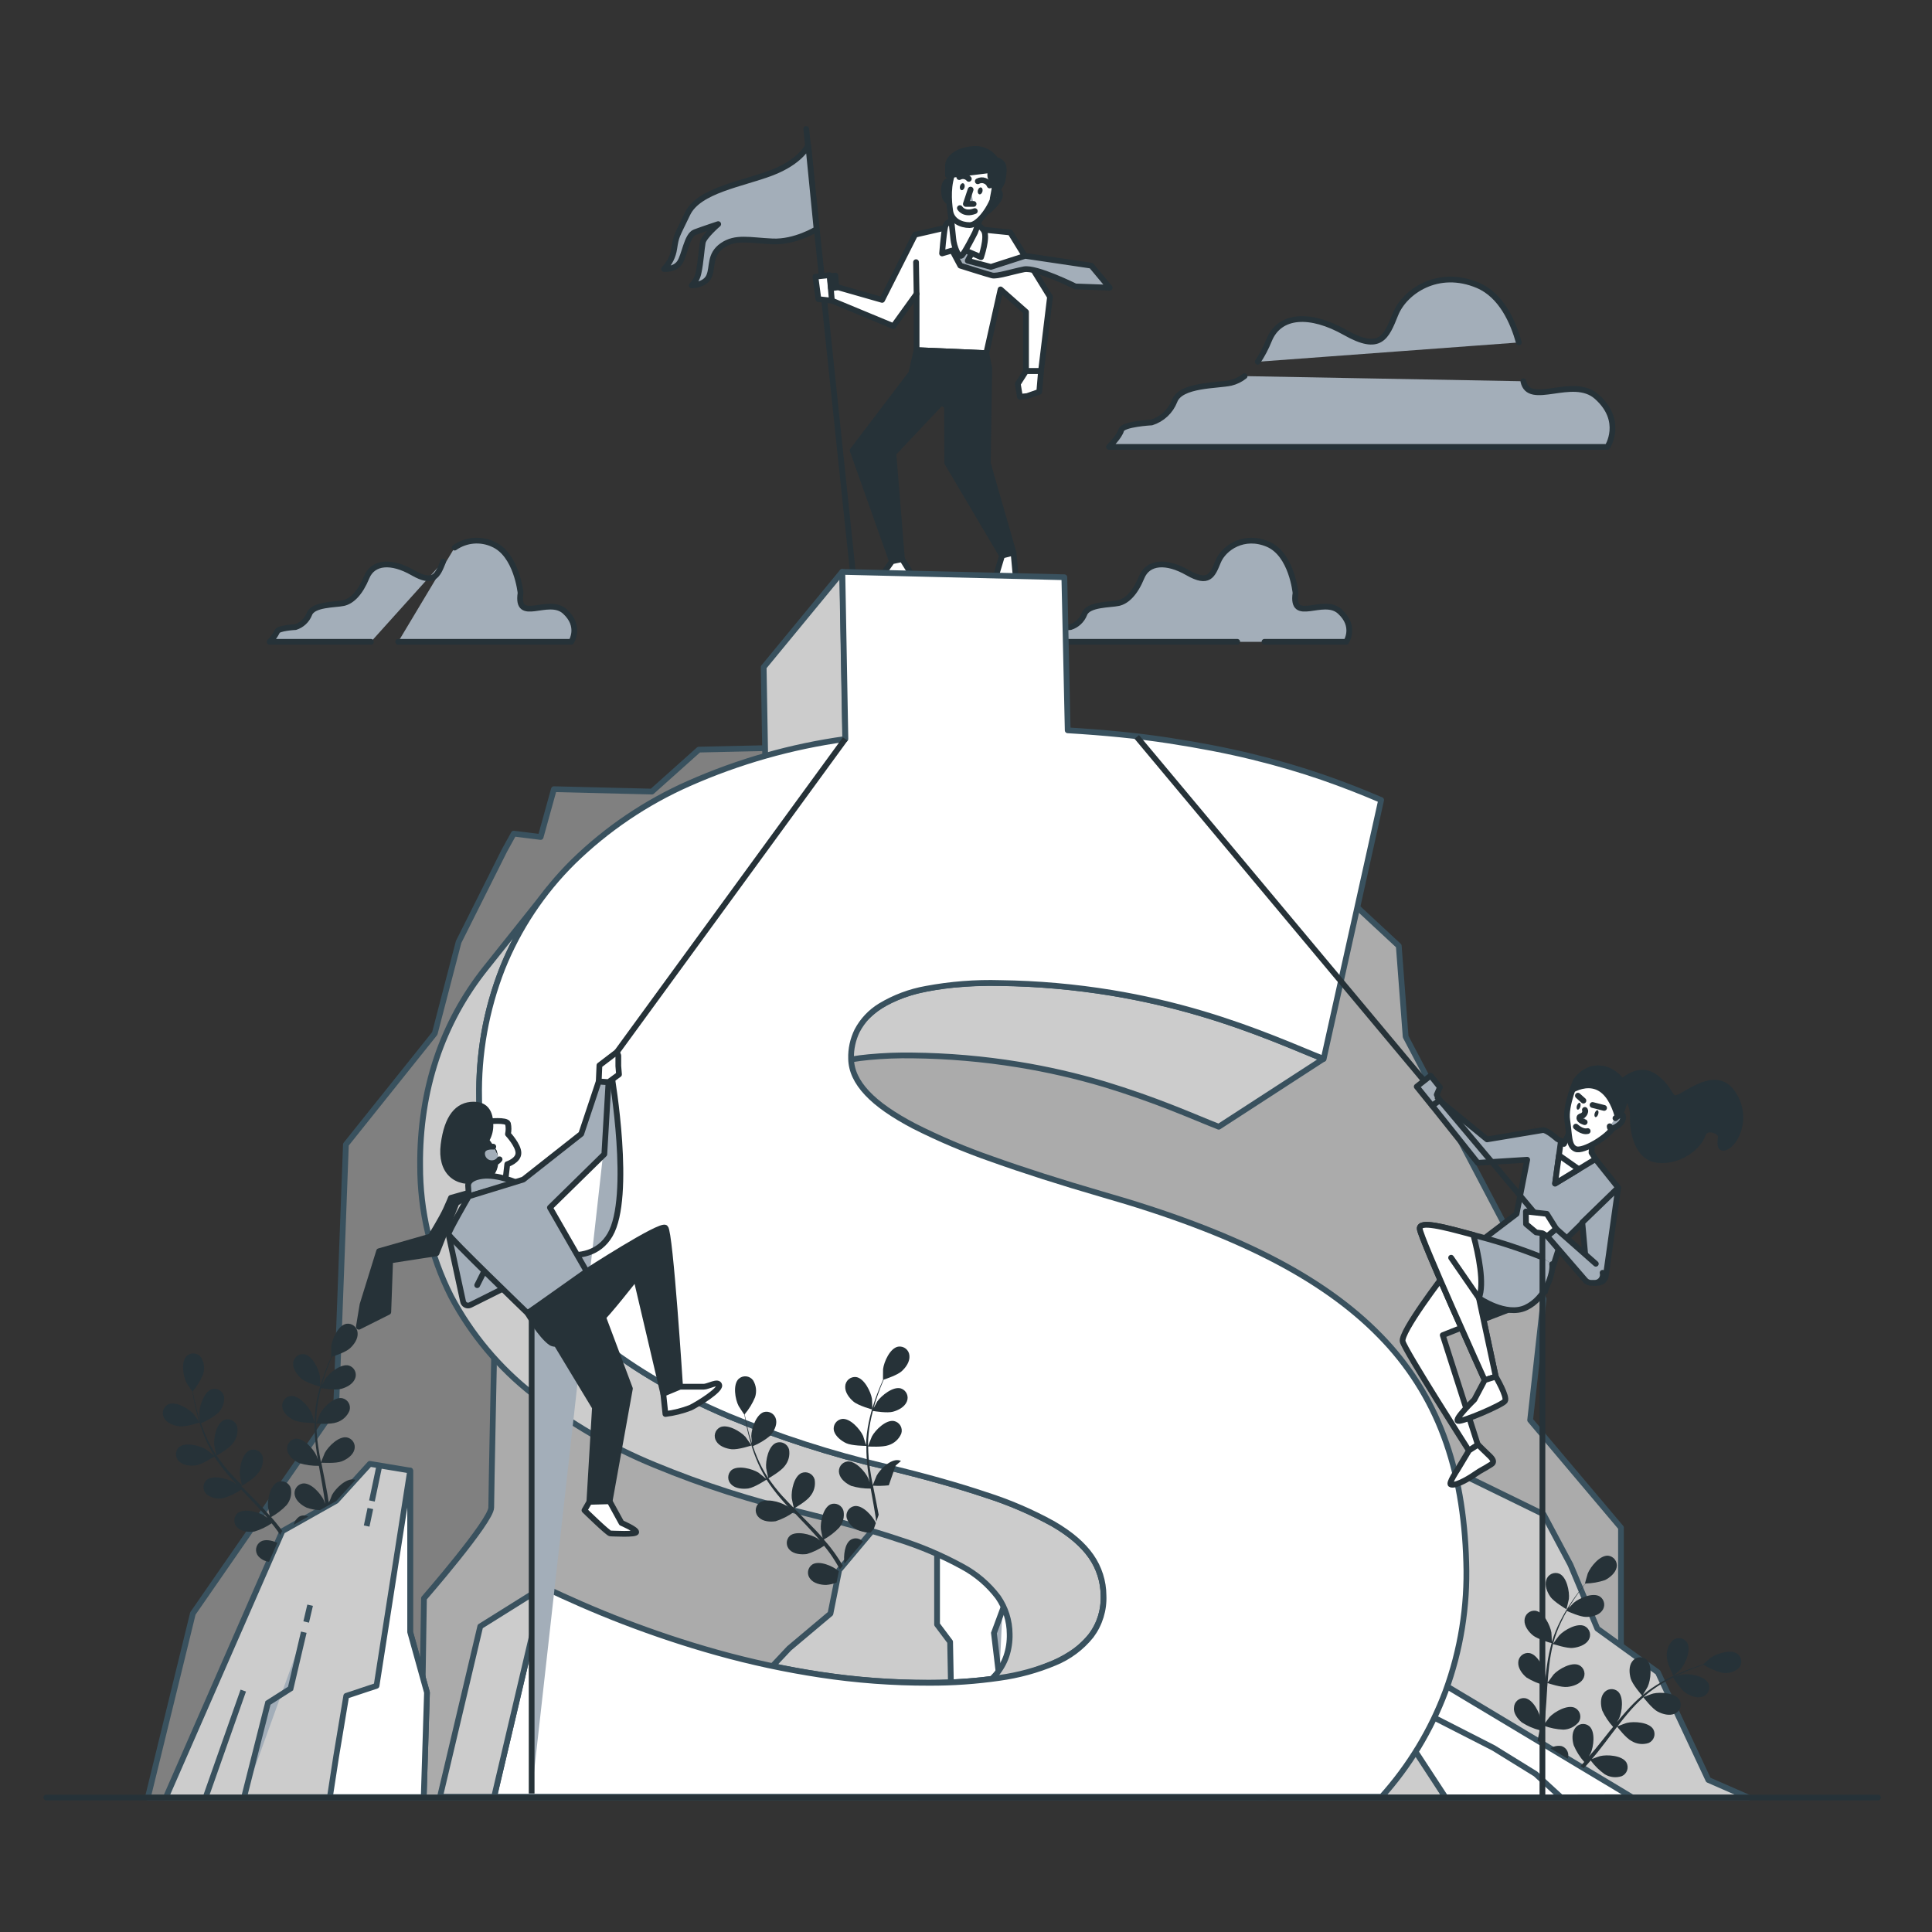 <svg width="336" height="336" viewBox="0 0 336 336" fill="#A3AEB9" xmlns="http://www.w3.org/2000/svg">
<rect x="0" y="0" width="336" height="336" fill="#333333" stroke="none"/>
<path d="M216.452 65.412C215.754 65.972 214.942 66.372 214.073 66.582C211.687 67.113 205.337 66.844 204.261 69.76C203.918 70.635 203.383 71.423 202.696 72.064C202.008 72.706 201.186 73.186 200.29 73.47C200.29 73.47 195.257 73.739 194.988 74.814C194.719 75.889 192.871 77.73 192.871 77.73H279.552C279.552 77.73 282.469 73.228 277.698 68.994C273.525 65.285 265.897 70.903 264.93 66.306" stroke="#263238" stroke-linecap="round" stroke-linejoin="round"/>
<path d="M264.143 59.559C263.176 56.072 261.14 51.368 257.007 49.62C250.112 46.704 244.286 50.682 242.693 54.654C241.1 58.625 240.045 61.28 233.957 57.832C227.869 54.385 222.533 54.654 220.705 59.176C220.178 60.486 219.518 61.737 218.736 62.913" stroke="#263238" stroke-linecap="round" stroke-linejoin="round"/>
<path d="M69.249 111.619H99.348C99.348 111.619 101.109 108.931 98.226 106.33C95.343 103.73 89.725 108.575 90.531 103.125C90.531 103.125 89.859 96.405 85.72 94.631C84.654 94.143 83.48 93.942 82.313 94.048C81.146 94.154 80.027 94.564 79.067 95.236" stroke="#263238" stroke-linecap="round" stroke-linejoin="round"/>
<path d="M77.065 97.675C76.104 100.081 75.459 101.707 71.776 99.597C68.094 97.487 64.882 97.675 63.759 100.403C62.637 103.132 61.192 104.57 59.727 104.886C58.262 105.202 54.439 105.047 53.794 106.814C53.584 107.343 53.26 107.819 52.843 108.208C52.428 108.596 51.93 108.887 51.388 109.059C51.388 109.059 48.344 109.213 48.182 109.859C47.862 110.517 47.427 111.113 46.899 111.619H64.512" stroke="#263238" stroke-linecap="round" stroke-linejoin="round"/>
<path d="M219.912 111.619H234.125C234.125 111.619 235.885 108.931 233.002 106.331C230.12 103.73 224.508 108.575 225.308 103.125C225.308 103.125 224.67 96.405 220.496 94.631C216.323 92.857 212.809 95.303 211.841 97.675C210.873 100.047 210.242 101.707 206.552 99.597C202.863 97.487 199.658 97.675 198.542 100.403C197.427 103.132 195.975 104.57 194.51 104.886C193.045 105.202 189.222 105.047 188.583 106.814C188.373 107.343 188.048 107.818 187.632 108.207C187.216 108.595 186.719 108.886 186.177 109.059C186.177 109.059 183.133 109.213 182.972 109.859C182.651 110.517 182.217 111.113 181.688 111.619H215.168" stroke="#263238" stroke-linecap="round" stroke-linejoin="round"/>
<g opacity="0.1">
<path opacity="0.1" d="M15.611 156.018C18.258 156.542 24.138 155.125 24.138 155.125C24.138 155.125 22.028 151.529 21.867 151.321C19.979 148.888 14.898 145.273 11.666 146.483C11.134 146.694 10.653 147.015 10.253 147.424C9.853 147.834 9.544 148.322 9.345 148.859C9.146 149.396 9.062 149.968 9.098 150.539C9.135 151.11 9.291 151.667 9.556 152.174C10.611 154.365 13.36 155.568 15.611 156.018Z" fill="black"/>
<path opacity="0.1" d="M21.383 172.704C23.963 172.523 28.903 169.848 29.299 169.633C30.826 172.461 32.539 175.184 34.427 177.784C35.515 179.303 36.664 180.802 37.834 182.287C37.195 181.689 36.624 181.158 36.537 181.091C34.077 179.249 28.231 177.133 25.422 179.122C24.965 179.466 24.585 179.903 24.307 180.403C24.03 180.904 23.86 181.457 23.81 182.028C23.76 182.598 23.831 183.172 24.017 183.713C24.203 184.255 24.501 184.751 24.891 185.17C26.49 186.997 29.454 187.434 31.745 187.273C34.037 187.112 38.331 184.908 39.446 184.316C39.903 184.881 40.347 185.452 40.79 186.016C42.981 188.704 45.179 191.392 47.255 194.121C47.987 195.075 48.666 196.043 49.358 197.004C48.794 196.473 48.317 196.029 48.236 195.969C45.77 194.121 39.93 192.004 37.121 194C36.662 194.343 36.281 194.779 36.002 195.28C35.723 195.78 35.553 196.334 35.503 196.905C35.453 197.476 35.524 198.051 35.711 198.592C35.899 199.134 36.198 199.63 36.59 200.048C38.19 201.882 41.153 202.312 43.445 202.151C45.736 201.99 49.614 200.001 50.944 199.302C51.616 200.31 52.288 201.318 52.907 202.326C53.31 202.998 53.74 203.67 54.103 204.389L55.218 206.492C55.89 207.836 56.562 209.261 57.174 210.605C57.604 211.539 58 212.433 58.397 213.34C57.678 212.379 56.24 210.531 56.099 210.39C53.948 208.199 48.492 205.222 45.407 206.761C44.903 207.032 44.462 207.406 44.112 207.858C43.761 208.31 43.511 208.832 43.375 209.387C43.239 209.943 43.222 210.521 43.324 211.084C43.427 211.647 43.646 212.182 43.969 212.654C45.273 214.711 48.135 215.584 50.427 215.773C52.947 215.981 58.041 214.18 58.672 213.951C59.344 215.45 59.949 216.908 60.514 218.299C60.939 219.321 61.336 220.309 61.703 221.263L63.8 220.806C63.352 219.753 62.883 218.651 62.395 217.5C61.723 215.981 61.004 214.368 60.231 212.722C61.672 211.748 63.052 210.689 64.364 209.55C66.494 211.042 71.387 212.238 72.018 212.419C71.736 214.025 71.454 215.584 71.158 217.056C71.004 217.836 70.849 218.568 70.694 219.301L72.912 218.817C72.999 218.36 73.08 217.91 73.161 217.432C73.456 215.799 73.732 214.072 74.001 212.251C74.673 212.251 80.049 212.164 82.367 211.095C84.45 210.121 86.829 208.307 87.34 205.928C87.478 205.372 87.498 204.794 87.398 204.23C87.298 203.667 87.081 203.13 86.76 202.656C86.44 202.182 86.023 201.781 85.537 201.479C85.051 201.176 84.507 200.979 83.939 200.901C80.519 200.525 76.433 205.209 75.204 208.018C75.13 208.186 74.531 210.074 74.169 211.27C74.269 210.531 74.384 209.819 74.478 209.059C74.686 207.561 74.847 206.062 75.029 204.443C75.089 203.663 75.15 202.87 75.21 202.07C75.271 201.271 75.271 200.438 75.304 199.611C75.304 197.689 75.304 195.747 75.183 193.791C76.527 193.966 81.171 194.531 83.382 193.885C85.593 193.24 88.22 191.802 89.08 189.531C89.302 189.003 89.411 188.435 89.398 187.863C89.386 187.29 89.253 186.727 89.008 186.21C88.763 185.692 88.412 185.232 87.978 184.86C87.543 184.487 87.035 184.21 86.486 184.047C83.126 183.154 78.422 187.166 76.742 189.753C76.642 189.914 75.654 191.903 75.13 193.005C75.062 191.829 74.995 190.66 74.888 189.47C74.572 186.043 74.148 182.582 73.745 179.128C73.618 178.067 73.503 177.012 73.389 175.957C73.853 176.024 79.397 176.817 81.876 176.091C84.081 175.419 86.708 174.008 87.575 171.736C87.796 171.208 87.903 170.64 87.89 170.067C87.876 169.495 87.743 168.932 87.497 168.415C87.252 167.898 86.901 167.438 86.466 167.065C86.031 166.693 85.523 166.416 84.974 166.253C81.614 165.359 76.91 169.378 75.237 171.958C75.109 172.153 73.692 175.022 73.369 175.768C73.114 173.437 72.878 171.118 72.744 168.82C72.542 165.719 72.542 162.607 72.744 159.506C72.959 159.54 78.738 160.393 81.278 159.647C83.483 158.975 86.117 157.571 86.977 155.293C87.198 154.765 87.305 154.197 87.292 153.625C87.279 153.053 87.146 152.49 86.902 151.973C86.657 151.456 86.306 150.996 85.873 150.623C85.439 150.25 84.931 149.973 84.383 149.809C81.023 148.922 76.319 152.934 74.639 155.521C74.511 155.723 72.986 158.8 72.751 159.385C72.751 159.204 72.751 159.015 72.751 158.834C73.039 155.73 73.603 152.658 74.437 149.654C74.874 147.988 75.392 146.422 75.923 144.91C76.984 145.179 81.843 146.355 84.202 145.938C86.56 145.522 89.235 144.399 90.344 142.236C90.621 141.735 90.789 141.182 90.838 140.612C90.888 140.042 90.816 139.468 90.629 138.928C90.442 138.387 90.144 137.892 89.753 137.474C89.362 137.057 88.888 136.726 88.361 136.503C85.149 135.247 79.995 138.721 78.053 141.107C77.952 141.234 77.025 142.672 76.359 143.727C76.615 143.055 76.857 142.343 77.112 141.711C78.059 139.286 79.074 137.122 79.988 135.206C80.519 134.125 81.016 133.19 81.493 132.256C82.669 131.981 87.407 130.798 89.275 129.367C91.143 127.935 93.032 125.684 93.018 123.252C93.034 122.679 92.93 122.11 92.711 121.581C92.492 121.052 92.165 120.574 91.75 120.18C91.334 119.786 90.841 119.483 90.301 119.292C89.761 119.101 89.187 119.026 88.617 119.072C85.189 119.441 82.213 124.891 81.594 127.909C81.54 128.164 81.164 132.337 81.225 132.324H81.292C80.815 133.184 80.317 134.104 79.787 135.126C78.832 137.021 77.771 139.158 76.763 141.584C75.663 144.156 74.714 146.79 73.92 149.473C73.009 152.497 72.37 155.596 72.011 158.733C72.008 158.771 72.008 158.809 72.011 158.847C71.81 157.86 71.165 155.111 71.091 154.903C70.056 152.006 66.353 147.02 62.906 147.128C62.336 147.163 61.779 147.318 61.273 147.582C60.766 147.846 60.321 148.214 59.966 148.661C59.61 149.109 59.353 149.625 59.21 150.179C59.067 150.732 59.042 151.309 59.136 151.872C59.459 154.278 61.69 156.274 63.692 157.409C65.95 158.679 71.548 159.17 71.991 159.21C71.704 162.412 71.63 165.629 71.77 168.84C71.844 170.708 71.971 172.59 72.126 174.478C71.931 173.625 71.743 172.865 71.709 172.765C70.674 169.868 66.965 164.882 63.524 164.99C62.953 165.023 62.395 165.177 61.888 165.44C61.38 165.703 60.933 166.071 60.577 166.519C60.22 166.966 59.962 167.484 59.819 168.038C59.677 168.592 59.652 169.17 59.748 169.734C60.07 172.146 62.301 174.142 64.304 175.271C66.306 176.4 71.098 176.938 72.368 177.059C72.435 177.778 72.489 178.503 72.563 179.222C72.892 182.69 73.235 186.144 73.477 189.551C73.564 190.747 73.597 191.93 73.644 193.113C73.463 192.36 73.308 191.728 73.275 191.634C72.24 188.731 68.571 183.745 65.09 183.853C64.519 183.887 63.961 184.041 63.453 184.306C62.945 184.57 62.498 184.938 62.142 185.386C61.786 185.834 61.528 186.352 61.385 186.907C61.242 187.461 61.218 188.039 61.313 188.604C61.636 191.016 63.874 193.012 65.869 194.141C67.865 195.27 72.2 195.754 73.698 195.902C73.698 197.111 73.698 198.327 73.698 199.503C73.644 200.31 73.651 201.083 73.557 201.889C73.463 202.695 73.403 203.475 73.329 204.254C73.12 205.76 72.925 207.305 72.657 208.764C72.502 209.778 72.334 210.746 72.166 211.72C72.099 210.524 71.911 208.186 71.877 207.998C71.255 205.36 69.966 202.926 68.134 200.928C68.081 200.631 67.998 200.341 67.885 200.061C67.695 199.521 67.394 199.028 67 198.612C66.606 198.197 66.13 197.869 65.601 197.651C65.072 197.432 64.503 197.327 63.931 197.343C63.359 197.359 62.797 197.495 62.281 197.743C59.217 199.315 58.397 205.478 58.921 208.495C58.921 208.67 59.492 210.578 59.848 211.774C59.532 211.102 59.23 210.43 58.894 209.758C58.222 208.414 57.55 207.07 56.804 205.605L55.648 203.529C55.272 202.857 54.795 202.131 54.365 201.425C53.337 199.806 52.214 198.213 51.052 196.641C52.248 196.063 56.428 193.953 57.947 192.192C59.465 190.431 60.829 187.79 60.299 185.418C60.189 184.858 59.963 184.326 59.635 183.859C59.307 183.391 58.885 182.997 58.395 182.703C57.906 182.408 57.36 182.22 56.793 182.149C56.226 182.079 55.651 182.128 55.104 182.293C51.838 183.389 50.098 189.356 50.131 192.427C50.131 192.622 50.407 194.826 50.575 196.036C49.903 195.095 49.17 194.148 48.424 193.214C46.274 190.525 44.009 187.878 41.765 185.223C41.093 184.41 40.421 183.59 39.749 182.777C40.172 182.576 45.232 180.177 46.899 178.201C48.384 176.447 49.782 173.799 49.251 171.427C49.145 170.864 48.921 170.33 48.594 169.86C48.267 169.39 47.845 168.993 47.355 168.697C46.865 168.401 46.318 168.212 45.749 168.141C45.181 168.071 44.604 168.121 44.056 168.289C40.79 169.378 39.05 175.345 39.084 178.423C39.084 178.651 39.487 181.823 39.621 182.623C38.129 180.829 36.651 179.021 35.273 177.18C33.397 174.703 31.682 172.108 30.139 169.411C30.334 169.317 35.623 166.838 37.33 164.815C38.815 163.061 40.219 160.413 39.682 158.041C39.575 157.479 39.352 156.946 39.025 156.476C38.699 156.006 38.278 155.61 37.788 155.314C37.299 155.018 36.752 154.828 36.185 154.757C35.617 154.687 35.041 154.736 34.494 154.903C31.221 155.991 29.481 161.959 29.514 165.037C29.514 165.278 29.951 168.692 30.072 169.304C29.985 169.142 29.87 168.995 29.783 168.833C28.316 166.083 27.092 163.209 26.127 160.245C25.576 158.619 25.14 157.026 24.783 155.467C25.818 155.111 30.515 153.411 32.256 151.758C33.996 150.105 35.616 147.726 35.334 145.286C35.291 144.716 35.128 144.16 34.855 143.656C34.583 143.153 34.208 142.712 33.754 142.363C33.3 142.015 32.777 141.766 32.22 141.632C31.664 141.499 31.085 141.485 30.522 141.59C27.162 142.316 24.77 148.055 24.474 151.119C24.474 151.287 24.474 152.994 24.515 154.244C24.347 153.539 24.165 152.813 24.017 152.134C23.466 149.587 23.117 147.222 22.828 145.125C22.673 143.929 22.559 142.847 22.458 141.832C23.285 140.952 26.578 137.35 27.35 135.112C28.123 132.875 28.453 129.965 27.102 127.949C26.799 127.463 26.397 127.046 25.923 126.725C25.448 126.404 24.912 126.186 24.348 126.086C23.784 125.986 23.205 126.005 22.649 126.143C22.093 126.281 21.573 126.535 21.121 126.887C18.473 129.085 18.997 135.28 20.14 138.136C20.234 138.385 22.223 142.068 22.263 142.021L22.317 141.967C22.391 142.948 22.485 143.983 22.606 145.139C22.855 147.242 23.15 149.621 23.648 152.195C24.16 154.969 24.833 157.711 25.664 160.406C26.572 163.429 27.748 166.363 29.178 169.176C29.178 169.176 29.219 169.243 29.232 169.277C28.56 168.558 26.47 166.622 26.295 166.495C23.829 164.647 17.989 162.53 15.181 164.526C14.722 164.869 14.34 165.305 14.061 165.806C13.783 166.306 13.613 166.86 13.562 167.431C13.512 168.002 13.583 168.577 13.771 169.118C13.958 169.66 14.258 170.156 14.65 170.574C16.128 172.415 19.091 172.845 21.383 172.704Z" fill="black"/>
<path opacity="0.1" d="M75.654 144.285C75.714 144.285 75.876 140.126 75.856 139.863C75.62 136.792 73.362 131.006 70.016 130.2C69.456 130.082 68.877 130.083 68.317 130.204C67.758 130.324 67.23 130.561 66.768 130.899C66.306 131.237 65.92 131.668 65.635 132.165C65.351 132.661 65.174 133.212 65.117 133.782C64.794 136.194 66.421 138.708 68.047 140.327C69.962 142.229 75.654 144.285 75.654 144.285Z" fill="black"/>
</g>
<g opacity="0.1">
<path opacity="0.1" d="M315.209 213.891C312.938 213.972 308.24 212.009 308.24 212.009C308.24 212.009 310.471 209.321 310.639 209.153C312.528 207.386 317.225 205.088 319.758 206.465C320.172 206.712 320.529 207.043 320.807 207.437C321.085 207.83 321.277 208.278 321.371 208.751C321.464 209.223 321.458 209.71 321.351 210.18C321.245 210.65 321.041 211.092 320.753 211.478C319.577 213.185 317.138 213.817 315.209 213.891Z" fill="black"/>
<path opacity="0.1" d="M308.186 226.968C306.063 226.477 302.319 223.608 302.017 223.359C300.365 225.508 298.568 227.542 296.641 229.448C295.532 230.57 294.383 231.659 293.214 232.74C293.819 232.324 294.363 231.961 294.45 231.921C296.742 230.711 301.876 229.737 303.946 231.766C304.28 232.113 304.538 232.526 304.702 232.979C304.866 233.431 304.933 233.913 304.899 234.394C304.865 234.874 304.73 235.342 304.503 235.767C304.277 236.192 303.963 236.564 303.583 236.86C302.01 238.17 299.49 238.13 297.609 237.693C295.727 237.256 292.448 234.851 291.601 234.205C291.144 234.615 290.701 235.032 290.257 235.435C288.08 237.397 285.896 239.34 283.806 241.315C283.073 241.987 282.375 242.72 281.676 243.425C282.213 243.062 282.67 242.753 282.744 242.713C285.036 241.51 290.176 240.536 292.246 242.565C292.58 242.911 292.838 243.324 293.002 243.776C293.166 244.228 293.233 244.71 293.199 245.19C293.165 245.669 293.03 246.137 292.803 246.561C292.577 246.985 292.263 247.357 291.883 247.652C290.311 248.996 287.791 248.929 285.903 248.492C284.014 248.055 281.064 245.878 280.049 245.132C279.377 245.878 278.658 246.631 278.033 247.383C277.603 247.908 277.16 248.385 276.763 248.942L275.554 250.542C274.828 251.583 274.069 252.659 273.383 253.693C272.899 254.412 272.456 255.105 271.999 255.804C272.725 255.098 274.169 253.788 274.304 253.66C276.387 252.121 281.313 250.381 283.671 252.067C284.054 252.36 284.371 252.73 284.601 253.153C284.832 253.576 284.971 254.043 285.009 254.523C285.048 255.003 284.985 255.486 284.825 255.94C284.666 256.395 284.412 256.811 284.081 257.161C282.737 258.693 280.224 259.043 278.295 258.888C276.179 258.727 272.187 256.549 271.69 256.274C270.944 257.43 270.231 258.559 269.58 259.634C269.096 260.427 268.632 261.2 268.195 261.939L266.515 261.267C267.019 260.447 267.557 259.6 268.121 258.707C268.874 257.531 269.701 256.294 270.561 255.024C269.494 254.024 268.488 252.961 267.55 251.839C265.581 252.793 261.354 253.183 260.83 253.183C260.83 254.527 260.877 255.871 260.931 257.148C260.931 257.82 260.985 258.451 261.012 259.076L259.238 258.404C259.238 258.008 259.238 257.625 259.238 257.215C259.238 255.817 259.238 254.325 259.238 252.8C258.686 252.706 254.198 251.919 252.437 250.723C250.838 249.635 249.077 247.807 248.996 245.764C248.955 245.284 249.015 244.8 249.172 244.345C249.33 243.89 249.582 243.473 249.912 243.122C250.241 242.77 250.642 242.493 251.086 242.306C251.53 242.12 252.009 242.03 252.491 242.041C255.38 242.189 258.149 246.624 258.821 249.124C258.861 249.272 259.11 250.918 259.251 251.966C259.251 251.335 259.251 250.73 259.285 250.085C259.285 248.815 259.379 247.545 259.439 246.18C259.5 245.508 259.553 244.836 259.607 244.164C259.661 243.493 259.775 242.82 259.863 242.108C260.084 240.509 260.393 238.903 260.736 237.29C259.621 237.29 255.662 237.109 253.909 236.275C252.155 235.442 250.172 233.903 249.756 231.894C249.643 231.426 249.63 230.94 249.718 230.466C249.806 229.993 249.992 229.544 250.264 229.147C250.536 228.751 250.889 228.416 251.299 228.164C251.71 227.913 252.168 227.75 252.645 227.687C255.528 227.391 258.935 231.356 259.977 233.735C260.044 233.883 260.602 235.67 260.884 236.652C261.099 235.684 261.307 234.716 261.556 233.748C262.275 230.94 263.088 228.124 263.888 225.308C264.136 224.441 264.365 223.581 264.607 222.721C264.21 222.721 259.5 222.634 257.537 221.7C255.79 220.866 253.794 219.321 253.384 217.318C253.27 216.85 253.255 216.363 253.342 215.889C253.429 215.415 253.614 214.965 253.887 214.568C254.16 214.171 254.514 213.836 254.925 213.585C255.336 213.334 255.796 213.172 256.274 213.111C259.157 212.816 262.564 216.781 263.606 219.159C263.679 219.334 264.479 221.908 264.647 222.566C265.171 220.671 265.675 218.77 266.092 216.881C266.674 214.333 267.09 211.749 267.335 209.147C267.147 209.147 262.235 209.079 260.225 208.118C258.478 207.292 256.482 205.746 256.066 203.744C255.952 203.275 255.939 202.788 256.026 202.314C256.113 201.84 256.299 201.39 256.571 200.993C256.844 200.595 257.197 200.26 257.608 200.008C258.018 199.756 258.478 199.593 258.955 199.53C261.845 199.235 265.245 203.206 266.287 205.578C266.374 205.766 267.228 208.535 267.349 209.046C267.349 208.891 267.389 208.737 267.402 208.589C267.577 205.97 267.516 203.341 267.221 200.733C267.08 199.295 266.865 197.924 266.623 196.594C265.709 196.674 261.516 197.004 259.607 196.345C257.699 195.686 255.629 194.396 254.997 192.447C254.833 191.994 254.767 191.512 254.802 191.031C254.837 190.551 254.972 190.083 255.2 189.658C255.427 189.234 255.742 188.862 256.123 188.567C256.503 188.271 256.942 188.06 257.41 187.945C260.239 187.333 264.063 190.902 265.359 193.146C265.427 193.267 266.031 194.584 266.415 195.552C266.3 194.954 266.186 194.336 266.065 193.764C265.601 191.621 265.044 189.685 264.54 187.979C264.244 187.011 263.955 186.137 263.679 185.291C262.739 184.901 258.975 183.275 257.631 181.85C256.287 180.425 254.997 178.288 255.333 176.272C255.395 175.794 255.557 175.334 255.809 174.923C256.06 174.512 256.396 174.158 256.794 173.885C257.191 173.613 257.642 173.427 258.117 173.34C258.591 173.254 259.078 173.268 259.547 173.383C262.342 174.149 264.089 179.075 264.21 181.662C264.21 181.89 263.975 185.398 263.928 185.378H263.868C264.15 186.157 264.446 186.991 264.748 187.911C265.292 189.612 265.89 191.54 266.401 193.677C266.983 195.979 267.432 198.312 267.745 200.666C268.097 203.3 268.217 205.96 268.101 208.616C268.097 208.647 268.097 208.679 268.101 208.71C268.397 207.91 269.304 205.713 269.391 205.551C270.635 203.287 274.378 199.631 277.227 200.175C277.697 200.28 278.14 200.483 278.526 200.77C278.913 201.057 279.235 201.422 279.471 201.841C279.708 202.261 279.853 202.725 279.898 203.205C279.944 203.684 279.887 204.168 279.734 204.624C279.142 206.586 277.046 207.984 275.211 208.656C273.161 209.415 268.444 209.073 268.074 209.046C267.843 211.74 267.435 214.416 266.851 217.056C266.542 218.602 266.179 220.147 265.803 221.693C266.079 221.021 266.334 220.409 266.381 220.349C267.631 218.077 271.374 214.428 274.216 214.973C274.687 215.077 275.13 215.279 275.518 215.565C275.905 215.852 276.227 216.217 276.464 216.637C276.7 217.057 276.846 217.522 276.89 218.002C276.935 218.481 276.878 218.965 276.723 219.421C276.132 221.377 274.035 222.741 272.2 223.413C270.366 224.085 266.334 223.89 265.265 223.816C265.118 224.408 264.97 225.006 264.815 225.59C264.076 228.426 263.33 231.255 262.678 234.051C262.45 235.039 262.255 236.013 262.067 236.994C262.315 236.389 262.524 235.885 262.564 235.812C263.814 233.54 267.557 229.891 270.406 230.436C270.876 230.54 271.319 230.743 271.706 231.03C272.092 231.317 272.414 231.682 272.65 232.101C272.887 232.521 273.032 232.986 273.078 233.465C273.123 233.944 273.067 234.428 272.913 234.884C272.321 236.84 270.225 238.204 268.383 238.876C266.542 239.548 262.913 239.366 261.663 239.292C261.495 240.3 261.327 241.309 261.207 242.296C261.146 242.968 261.038 243.64 261.005 244.312L260.884 246.328C260.85 247.605 260.81 248.916 260.81 250.159C260.81 251.026 260.81 251.852 260.81 252.679C261.025 251.698 261.482 249.782 261.549 249.628C262.411 247.521 263.8 245.67 265.581 244.252C265.667 244.018 265.775 243.793 265.904 243.58C266.135 243.158 266.452 242.789 266.834 242.497C267.217 242.205 267.657 241.997 268.125 241.886C268.593 241.776 269.08 241.764 269.552 241.853C270.025 241.943 270.474 242.13 270.87 242.404C273.208 244.124 273.067 249.352 272.214 251.812C272.167 251.953 271.468 253.472 271.011 254.419C271.367 253.902 271.683 253.398 272.073 252.867C272.799 251.825 273.551 250.797 274.364 249.695L275.601 248.123C276.004 247.592 276.495 247.074 276.945 246.543C278.02 245.34 279.162 244.164 280.338 243.009C279.418 242.37 276.206 240.059 275.204 238.399C274.203 236.739 273.39 234.367 274.156 232.452C274.32 232.002 274.576 231.592 274.908 231.247C275.24 230.903 275.64 230.632 276.083 230.451C276.527 230.271 277.003 230.185 277.481 230.2C277.959 230.215 278.429 230.329 278.86 230.536C281.427 231.88 282.079 237.068 281.642 239.622C281.642 239.776 281.091 241.577 280.789 242.552C281.501 241.88 282.207 241.174 282.952 240.502C285.103 238.553 287.334 236.652 289.551 234.75L291.567 232.982C291.238 232.761 287.354 230.093 286.232 228.231C285.231 226.578 284.424 224.199 285.183 222.291C285.348 221.841 285.604 221.431 285.936 221.087C286.267 220.742 286.668 220.471 287.11 220.29C287.553 220.109 288.029 220.022 288.507 220.036C288.986 220.05 289.456 220.163 289.887 220.369C292.455 221.713 293.106 226.901 292.67 229.454C292.67 229.649 291.883 232.23 291.662 232.875C293.147 231.585 294.612 230.274 296.003 228.93C297.926 227.11 299.727 225.163 301.392 223.104C301.238 222.997 297.179 220.235 296.016 218.326C295.015 216.666 294.202 214.294 294.961 212.379C295.126 211.926 295.384 211.513 295.719 211.167C296.054 210.821 296.457 210.548 296.904 210.368C297.351 210.187 297.83 210.103 298.312 210.119C298.793 210.136 299.266 210.253 299.699 210.464C302.266 211.808 302.918 216.996 302.481 219.549C302.447 219.751 301.634 222.526 301.453 223.017C301.547 222.902 301.654 222.788 301.748 222.667C303.338 220.58 304.739 218.356 305.935 216.021C306.607 214.738 307.185 213.474 307.716 212.238C306.903 211.801 303.227 209.758 302.004 208.159C300.781 206.559 299.759 204.335 300.303 202.366C300.416 201.897 300.626 201.457 300.92 201.075C301.213 200.693 301.585 200.377 302.009 200.148C302.433 199.919 302.901 199.782 303.382 199.746C303.863 199.711 304.346 199.777 304.799 199.94C307.487 200.995 308.717 206.076 308.562 208.676C308.562 208.817 308.307 210.235 308.119 211.263C308.347 210.706 308.596 210.128 308.791 209.583C309.584 207.567 310.189 205.619 310.713 203.912C311.002 202.944 311.244 202.057 311.459 201.224C310.887 200.377 308.63 196.95 308.287 195.001C307.944 193.052 308.058 190.572 309.449 189.081C309.765 188.717 310.154 188.424 310.591 188.22C311.027 188.016 311.502 187.907 311.984 187.899C312.465 187.89 312.943 187.984 313.387 188.172C313.83 188.361 314.228 188.641 314.557 188.993C316.472 191.177 315.229 196.251 313.885 198.468C313.77 198.663 311.627 201.459 311.6 201.419L311.559 201.365C311.371 202.171 311.15 203.025 310.887 203.959C310.464 205.632 309.873 207.594 309.12 209.664C308.331 211.902 307.411 214.092 306.365 216.223C305.208 218.614 303.838 220.897 302.272 223.044C302.254 223.07 302.234 223.095 302.212 223.117C302.884 222.62 304.866 221.283 305.028 221.196C307.319 219.993 312.46 219.012 314.53 221.041C314.864 221.388 315.122 221.801 315.286 222.253C315.45 222.706 315.517 223.188 315.483 223.669C315.449 224.149 315.314 224.617 315.087 225.042C314.861 225.467 314.547 225.839 314.167 226.135C312.594 227.445 310.068 227.412 308.186 226.968Z" fill="black"/>
<path opacity="0.1" d="M266.878 196.137C266.824 196.137 267.247 192.649 267.301 192.427C267.906 189.914 270.554 185.405 273.443 185.183C273.924 185.16 274.405 185.238 274.853 185.412C275.302 185.587 275.709 185.854 276.048 186.196C276.386 186.539 276.649 186.949 276.818 187.399C276.988 187.85 277.061 188.331 277.032 188.812C276.985 190.828 275.298 192.73 273.725 193.859C271.877 195.182 266.878 196.13 266.878 196.137Z" fill="black"/>
</g>
<path d="M140.213 22.418L148.613 102.245" stroke="#263238" stroke-linecap="round" stroke-linejoin="round"/>
<path d="M165.406 39.379L159.143 40.817L153.411 52.154L144.333 49.56L144.077 52.033L155.367 56.717L159.405 51.112V60.89L171.528 61.414L174.008 50.333L178.437 54.244V64.539H181.044L182.61 51.637L175.701 40.428L165.406 39.379Z" fill="white" stroke="#263238" stroke-linecap="round" stroke-linejoin="round"/>
<path d="M159.406 51.112L159.312 45.595" stroke="#263238" stroke-linecap="round" stroke-linejoin="round"/>
<path d="M165.312 43.008L167.013 46.2C167.013 46.2 171.717 47.692 172.55 47.9C173.383 48.108 175.957 47.262 178.081 46.838C180.204 46.415 187.025 49.815 187.025 49.815L192.985 50.03L189.793 46.2L178.296 44.493L172.335 46.415L168.303 45.346L169.163 43.68L167.248 40.696L165.312 43.008Z" fill="#A3AEB9" stroke="#263238" stroke-linecap="round" stroke-linejoin="round"/>
<path d="M165.924 38.465C165.578 38.4 165.22 38.473 164.927 38.669C164.634 38.865 164.43 39.169 164.358 39.514C164.103 40.817 163.841 44.077 163.841 44.077L166.966 43.163L170.621 44.728C170.621 44.728 171.791 41.335 171.139 40.166C170.487 38.996 167.49 37.424 165.924 38.465Z" fill="white" stroke="#263238" stroke-linecap="round" stroke-linejoin="round"/>
<path d="M165.271 36.644C165.271 36.644 165.661 40.293 165.796 41.597C165.93 42.901 166.71 44.856 167.227 44.466C167.744 44.077 169.572 40.434 169.572 40.434L170.486 37.961L165.271 36.644Z" fill="white" stroke="#263238" stroke-linecap="round" stroke-linejoin="round"/>
<path d="M165.312 31.315C165.312 31.315 164.17 31.215 164.17 33.083C164.17 34.951 164.996 35.052 164.996 35.052L165.312 31.315Z" fill="white" stroke="#263238" stroke-linecap="round" stroke-linejoin="round"/>
<path d="M172.953 32.874C173.101 32.882 173.246 32.922 173.376 32.992C173.507 33.062 173.621 33.16 173.71 33.278C173.799 33.397 173.861 33.533 173.892 33.678C173.922 33.823 173.921 33.973 173.887 34.117C173.679 35.26 171.71 36.806 171.71 36.806L172.953 32.874Z" fill="white" stroke="#263238" stroke-linecap="round" stroke-linejoin="round"/>
<path d="M169.183 27.552C169.183 27.552 167.099 27.028 165.923 29.508C164.747 31.987 165.009 34.984 165.251 36.678C165.493 38.371 167.079 39.151 168.645 39.151C170.211 39.151 172.549 35.898 173.073 33.419C173.598 30.939 173.221 27.552 169.183 27.552Z" fill="white" stroke="#263238" stroke-linecap="round" stroke-linejoin="round"/>
<path d="M141.812 48.115L142.33 52.026L144.675 52.288L144.285 47.853L141.812 48.115Z" fill="white" stroke="#263238" stroke-linecap="round" stroke-linejoin="round"/>
<path d="M144.332 48.055L145.28 47.927L145.468 50.01L144.52 50.138L144.332 48.055Z" fill="white" stroke="#263238" stroke-linecap="round" stroke-linejoin="round"/>
<path d="M178.436 64.539L177.012 66.77L177.381 69.008L178.625 68.887L180.741 68.141L181.044 64.539H178.436Z" fill="white" stroke="#263238" stroke-linecap="round" stroke-linejoin="round"/>
<path d="M159.405 60.89L158.484 64.909L148.283 78.335L155.124 97.615L156.865 97.239L155.373 78.832L163.706 70.002L164.7 70.627L164.727 80.479L174.276 96.62L176.265 96.116L171.79 80.573L172.038 64.035L171.528 61.414L159.405 60.89Z" fill="#263238" stroke="#263238" stroke-linecap="round" stroke-linejoin="round"/>
<path d="M155.125 97.615L153.633 99.725C153.633 99.725 151.268 100.847 150.898 101.465C150.529 102.084 152.914 101.963 152.914 101.963L155.649 101.714L158.512 99.853L156.893 97.239L155.125 97.615Z" fill="white" stroke="#263238" stroke-linecap="round" stroke-linejoin="round"/>
<path d="M140.569 25.261C140.569 25.261 139.319 28.11 134.158 30.065C128.997 32.021 121.525 33.089 119.569 37.182C117.614 41.274 117.614 40.925 117.257 43.23C117.067 44.577 116.442 45.825 115.477 46.785C115.477 46.785 117.257 46.966 118.165 45.723C119.072 44.48 119.414 40.918 120.853 40.38C122.291 39.843 124.905 38.976 124.905 38.976C124.905 38.976 122.418 41.113 122.217 42.181C122.015 43.25 121.861 45.743 121.504 47.342C121.349 48.217 120.924 49.021 120.288 49.641C120.288 49.641 122.6 49.641 123.312 48.041C124.024 46.442 123.312 44.305 125.624 42.699C127.935 41.093 130.429 41.812 134.36 41.987C138.291 42.161 142.014 39.856 142.014 39.856L140.569 25.261Z" fill="#A3AEB9" stroke="#263238" stroke-linecap="round" stroke-linejoin="round"/>
<path d="M174.277 96.62L172.563 102.312L176.817 102.144L176.266 96.116L174.277 96.62Z" fill="white" stroke="#263238" stroke-linecap="round" stroke-linejoin="round"/>
<path d="M167.758 32.545C167.684 32.881 167.449 33.116 167.22 33.069C166.992 33.022 166.871 32.706 166.945 32.397C167.018 32.088 167.254 31.826 167.482 31.873C167.711 31.92 167.825 32.209 167.758 32.545Z" fill="#263238"/>
<path d="M170.87 33.271C170.796 33.607 170.561 33.842 170.332 33.795C170.104 33.748 169.983 33.432 170.057 33.123C170.131 32.814 170.366 32.552 170.594 32.599C170.823 32.646 170.937 32.928 170.87 33.271Z" fill="#263238"/>
<path d="M168.8 32.975L167.974 35.468H169.324" stroke="#263238" stroke-linecap="round" stroke-linejoin="round"/>
<path d="M166.938 36.194C166.938 36.194 167.664 37.437 169.532 36.711" stroke="#263238" stroke-linecap="round" stroke-linejoin="round"/>
<path d="M166.831 30.798C167.101 30.652 167.414 30.603 167.716 30.659C168.018 30.715 168.291 30.873 168.491 31.107" stroke="#263238" stroke-linecap="round" stroke-linejoin="round"/>
<path d="M170.05 31.524C170.232 31.424 170.432 31.364 170.639 31.347C170.845 31.33 171.053 31.357 171.249 31.427C171.444 31.496 171.623 31.605 171.773 31.748C171.923 31.891 172.041 32.064 172.12 32.256" stroke="#263238" stroke-linecap="round" stroke-linejoin="round"/>
<path d="M164.862 30.489L172.328 29.568C172.328 29.568 172.019 30.811 172.436 31.12C172.852 31.43 172.953 32.888 172.953 32.888L172.644 34.548L174.304 31.645C174.304 31.645 174.821 29.36 174.405 28.634C174.268 28.415 174.087 28.227 173.873 28.084C173.658 27.94 173.416 27.844 173.162 27.801C172.717 27.128 172.091 26.596 171.355 26.267C170.62 25.937 169.806 25.824 169.009 25.939C166.106 26.248 164.862 27.7 164.862 28.842V30.489Z" fill="#263238" stroke="#263238" stroke-linecap="round" stroke-linejoin="round"/>
<path d="M159.351 312.614L172.522 237.035L122.808 191.413L140.851 129.938L121.538 130.368L113.38 137.666L96.331 137.249L94.026 145.562L89.349 144.977L87.736 147.894L79.759 163.82L75.613 179.726L60.157 199.046L58.464 244.635L33.546 280.6L25.71 312.614H159.351Z" fill="#808080" stroke="#39515E" stroke-linecap="round" stroke-linejoin="round"/>
<path d="M271.528 312.614L255.031 276.441L281.911 294.349V265.689L266.112 246.973L268.451 225.92L244.46 180.298L243.264 164.506L235.079 156.899L193.066 159.936L190.068 145.186L163.188 129.978L147.06 169.028L132.203 175.6L142.672 189.954L140.979 201.331L144.48 218.897L86.016 231.766C86.016 231.766 85.431 259.842 85.431 262.181C85.431 264.519 73.732 277.973 73.732 277.973L73.188 312.614H271.528Z" fill="#ABABAB" stroke="#39515E" stroke-linecap="round" stroke-linejoin="round"/>
<path d="M304.087 312.614L297.105 309.557L288.328 290.842L277.798 283.241L273.121 272.126L268.444 263.35L243.445 251.14L247.323 312.614H304.087Z" fill="#CCCCCC" stroke="#39515E" stroke-linecap="round" stroke-linejoin="round"/>
<path d="M42.437 312.541H73.691L74.256 294.35L71.333 283.826V255.75L64.317 254.581L58.464 261.012L49.11 266.28L28.835 312.615H42.437V312.541Z" fill="#CCCCCC" stroke="#39515E" stroke-linecap="round" stroke-linejoin="round"/>
<path d="M53.249 282.085L53.934 279.169" stroke="#39515E" stroke-miterlimit="10"/>
<path d="M42.437 312.614L46.603 296.157L50.534 293.657L52.832 283.859" stroke="#39515E" stroke-miterlimit="10"/>
<path d="M35.69 312.789L42.309 294.014" stroke="#39515E" stroke-miterlimit="10"/>
<path d="M64.411 262.349L63.766 265.4" stroke="#39515E" stroke-miterlimit="10"/>
<path d="M65.91 255.212L64.686 261.038" stroke="#39515E" stroke-miterlimit="10"/>
<path d="M73.691 312.541L74.256 294.35L71.332 283.826V255.75L65.486 293.18L60.218 294.934L58.464 305.464L57.375 312.541H73.691Z" fill="white" stroke="#39515E" stroke-linecap="round" stroke-linejoin="round"/>
<path d="M173.786 291.796C177.111 291.346 180.362 290.46 183.456 289.162C185.926 288.154 188.099 286.535 189.773 284.458C189.967 284.196 190.149 283.92 190.324 283.645L185.707 262.813L176.601 254.869L175.083 248.055L166.347 241.241L163.323 251.845L158.397 258.66L158.021 283.651L162.725 292.643C166.426 292.611 170.122 292.328 173.786 291.796Z" fill="white" stroke="#39515E" stroke-linecap="round" stroke-linejoin="round"/>
<path d="M173.786 291.796L172.858 284.014L175.593 276.642V272.274L175.042 265.447" stroke="#39515E" stroke-miterlimit="10"/>
<path d="M179.33 268.142L180.782 276.367L183.51 276.911L182.966 283.739L184.054 287.294" stroke="#39515E" stroke-miterlimit="10"/>
<path d="M178.321 262.443L178.805 265.185" stroke="#39515E" stroke-miterlimit="10"/>
<path d="M169.311 244.964L171.495 267.355" stroke="#39515E" stroke-miterlimit="10"/>
<path d="M142.632 291.238C148.914 292.193 155.261 292.665 161.616 292.649C162.893 292.649 164.143 292.616 165.372 292.569L165.238 285.54L162.967 282.516V260.931L166.757 257.141L166.374 241.248L161.831 249.581L155.783 254.876L151.993 265.857L145.945 273.054L144.426 280.627L137.236 286.675L134.366 289.733C137.077 290.311 139.832 290.813 142.632 291.238Z" fill="#CCCCCC" stroke="#39515E" stroke-linecap="round" stroke-linejoin="round"/>
<path d="M252.067 312.615L283.819 312.554L242.706 287.919L232.767 263.935L224.575 262.766L217.56 253.411L214.045 256.919L216.384 277.388L207.614 292.011V301.372L203.521 311.896L223.305 312.615H252.067Z" fill="white" stroke="#39515E" stroke-linecap="round" stroke-linejoin="round"/>
<path d="M236.141 312.574L234.643 304.208L237.001 299.269L236.356 289.612L238.292 291.547L251.382 312.574H236.141Z" fill="#CCCCCC" stroke="#39515E" stroke-linecap="round" stroke-linejoin="round"/>
<path d="M236.355 289.612L245.589 294.121L249.231 298.623L259.748 303.993L267.046 308.502L271.528 312.615L251.381 312.574L236.355 289.612Z" fill="white" stroke="#39515E" stroke-linecap="round" stroke-linejoin="round"/>
<path d="M207.614 292.011V301.372L203.206 312.426L219.905 312.641L216.384 292.596L223.406 286.164L214.045 256.919L216.384 277.388L207.614 292.011Z" fill="#CCCCCC" stroke="#39515E" stroke-linecap="round" stroke-linejoin="round"/>
<path d="M224.575 262.766L230.751 275.822L233.479 276.098L235.663 282.65" stroke="#39515E" stroke-miterlimit="10"/>
<path d="M228.722 302.266L229.662 305.317" stroke="#39515E" stroke-miterlimit="10"/>
<path d="M225.019 278.551L226.927 285.929L230.206 291.386L226.383 294.665L228.036 300.035" stroke="#39515E" stroke-miterlimit="10"/>
<path d="M146.993 128.52L133.284 143.512L132.813 116.028L146.462 99.456L146.993 128.52Z" fill="#CCCCCC" stroke="#39515E" stroke-linecap="round" stroke-linejoin="round"/>
<path d="M137.478 188.543L151.495 176.172C152.501 175.299 153.62 174.567 154.822 173.994C156.33 173.279 157.906 172.716 159.526 172.314C161.603 171.809 163.714 171.459 165.843 171.266C168.523 171.019 171.215 170.92 173.907 170.97C180.414 171.056 186.906 171.629 193.327 172.684C198.665 173.568 203.942 174.786 209.126 176.333C213.79 177.724 217.862 179.216 221.377 180.593C224.891 181.971 227.794 183.234 230.146 184.162L211.955 195.955C209.731 195.082 206.969 193.892 203.656 192.595C200.343 191.298 196.479 189.907 192.064 188.563C187.16 187.107 182.168 185.964 177.119 185.143C171.039 184.155 164.893 183.624 158.733 183.557C156.18 183.513 153.627 183.612 151.086 183.853C149.072 184.038 147.075 184.373 145.111 184.854C143.567 185.233 142.065 185.769 140.629 186.453C139.489 187.005 138.429 187.708 137.478 188.543Z" fill="#CCCCCC" stroke="#39515E" stroke-linecap="round" stroke-linejoin="round"/>
<path d="M182.112 289.706L166.293 295.754C167.676 295.24 169 294.583 170.245 293.792C171.347 293.089 172.339 292.226 173.188 291.231C173.989 290.289 174.609 289.207 175.016 288.039C175.435 286.796 175.63 285.487 175.594 284.175C175.583 281.886 174.88 279.654 173.578 277.771C171.908 275.557 169.775 273.734 167.328 272.429C163.804 270.503 160.099 268.928 156.267 267.725C151.697 266.186 146.187 264.667 139.702 263.088C130.87 261.031 122.222 258.253 113.844 254.782C106.277 251.681 99.175 247.552 92.736 242.511C86.823 237.892 81.952 232.075 78.443 225.443C74.885 218.394 73.043 210.605 73.067 202.709C73.033 199.502 73.258 196.297 73.739 193.126C74.198 190.078 74.917 187.074 75.889 184.148C76.846 181.281 78.054 178.504 79.498 175.849C80.953 173.192 82.637 170.667 84.531 168.303L95.424 154.641C91.407 159.638 88.317 165.314 86.298 171.4C85.26 174.493 84.491 177.67 84 180.896C83.502 184.254 83.278 187.648 83.328 191.043C83.323 199.413 85.291 207.667 89.074 215.134C92.796 222.165 97.957 228.334 104.221 233.238C110.591 238.365 118.165 242.646 126.585 246.228C135.45 249.914 144.601 252.867 153.949 255.058C160.837 256.738 166.636 258.357 171.468 259.99C175.524 261.279 179.443 262.965 183.167 265.023C186.178 266.777 188.335 268.632 189.76 270.675C191.148 272.665 191.9 275.029 191.917 277.455C191.962 278.845 191.757 280.231 191.312 281.548C190.884 282.777 190.232 283.916 189.39 284.908C188.492 285.953 187.443 286.859 186.279 287.596C184.968 288.444 183.571 289.151 182.112 289.706Z" fill="#CCCCCC" stroke="#39515E" stroke-linecap="round" stroke-linejoin="round"/>
<path d="M104.22 233.238C110.591 238.365 118.164 242.646 126.584 246.228C135.449 249.914 144.601 252.867 153.948 255.058C160.836 256.738 166.636 258.357 171.467 259.99C175.523 261.279 179.442 262.965 183.167 265.023C186.177 266.777 188.335 268.632 189.759 270.675C191.148 272.665 191.9 275.029 191.916 277.455C192.027 279.974 191.263 282.453 189.752 284.471C188.079 286.549 185.906 288.168 183.436 289.175C180.348 290.472 177.104 291.357 173.786 291.809C169.756 292.392 165.688 292.678 161.616 292.663C155.261 292.678 148.914 292.206 142.632 291.252C136.599 290.337 130.627 289.055 124.75 287.414C119.038 285.822 113.601 283.981 108.535 282.038C103.468 280.096 98.764 278.006 94.523 275.99L85.935 312.48H240.287C245.097 307.123 248.86 300.912 251.382 294.168C254.025 286.983 255.252 279.355 254.997 271.703C254.768 263.525 253.525 256.247 251.086 249.722C248.659 243.199 244.88 237.263 239.998 232.304C234.978 227.156 228.574 222.62 220.604 218.575C212.634 214.529 203.038 210.948 191.708 207.715C184.415 205.592 178.037 203.553 172.576 201.6C167.913 199.986 163.365 198.06 158.961 195.834C155.333 193.933 152.611 192.044 150.797 190.109C148.982 188.174 148.055 186.205 148.015 184.135C147.963 182.442 148.328 180.762 149.076 179.243C150.009 177.476 151.402 175.995 153.108 174.955C155.559 173.478 158.261 172.464 161.078 171.965C165.324 171.17 169.643 170.835 173.96 170.964C180.468 171.05 186.959 171.623 193.381 172.677C198.719 173.561 203.995 174.78 209.18 176.326C213.844 177.717 217.916 179.209 221.431 180.587C224.945 181.964 227.848 183.228 230.2 184.155L240.199 139.131C237.055 137.787 233.674 136.443 229.972 135.166C226.269 133.889 222.237 132.693 217.808 131.611C213.38 130.529 208.542 129.595 203.219 128.782C197.897 127.969 192.071 127.391 185.687 127.015L185.102 100.39L146.496 99.456L147.027 128.52C137.638 129.816 128.477 132.419 119.811 136.255C112.348 139.552 105.537 144.158 99.698 149.856C94.356 155.131 90.156 161.449 87.36 168.417C84.539 175.62 83.169 183.309 83.328 191.043C83.322 199.413 85.291 207.667 89.073 215.134C92.795 222.165 97.956 228.334 104.22 233.238Z" fill="white" stroke="#39515E" stroke-linecap="round" stroke-linejoin="round"/>
<path d="M85.935 312.48L94.523 275.97L83.523 282.851L76.52 312.48H85.935Z" fill="#CCCCCC" stroke="#39515E" stroke-linecap="round" stroke-linejoin="round"/>
<path d="M271.589 303.67C270.912 303.543 270.212 303.68 269.634 304.053L272.644 305.861C272.725 305.648 272.761 305.421 272.751 305.194C272.741 304.967 272.684 304.744 272.586 304.54C272.487 304.335 272.348 304.152 272.177 304.003C272.005 303.853 271.806 303.74 271.589 303.67Z" fill="#263238"/>
<path d="M272.436 279.881C272.436 279.881 272.839 278.188 272.852 278.08C272.987 276.81 272.496 274.27 271.186 273.685C270.965 273.595 270.728 273.552 270.49 273.56C270.252 273.567 270.018 273.625 269.804 273.729C269.589 273.833 269.399 273.981 269.246 274.163C269.093 274.346 268.98 274.558 268.915 274.788C268.599 275.749 269.076 276.898 269.62 277.684C270.265 278.611 272.436 279.875 272.436 279.881Z" fill="#263238"/>
<path d="M292.36 290.217C293.18 289.229 294.168 286.857 293.395 285.634C293.262 285.436 293.089 285.269 292.886 285.143C292.684 285.017 292.457 284.936 292.221 284.904C291.985 284.872 291.744 284.891 291.516 284.959C291.287 285.027 291.076 285.142 290.895 285.298C290.532 285.664 290.253 286.105 290.079 286.59C289.905 287.075 289.839 287.593 289.887 288.107C289.887 289.229 291.023 291.467 291.03 291.467C291.036 291.467 292.32 290.304 292.36 290.217Z" fill="#263238"/>
<path d="M264.674 299.557C265.623 300.164 266.662 300.617 267.752 300.901C267.664 301.399 267.577 301.896 267.469 302.373C267.469 302.494 267.409 302.615 267.382 302.743L268.014 303.119C268.054 302.924 268.094 302.723 268.141 302.528C268.296 301.741 268.424 300.942 268.525 300.135C269.603 300.533 270.736 300.76 271.885 300.807C272.404 300.794 272.913 300.666 273.378 300.434C273.842 300.202 274.25 299.87 274.573 299.463C274.701 299.262 274.787 299.036 274.823 298.799C274.859 298.563 274.844 298.321 274.781 298.091C274.718 297.86 274.606 297.645 274.455 297.46C274.303 297.275 274.114 297.124 273.901 297.017C272.604 296.406 270.359 297.689 269.479 298.623C269.425 298.684 268.874 299.423 268.578 299.84C268.639 299.349 268.699 298.865 268.746 298.368C268.874 296.943 268.961 295.492 269.049 294.047C269.049 293.61 269.109 293.167 269.143 292.703C269.331 292.77 271.535 293.509 272.61 293.375C273.558 293.274 274.747 292.884 275.298 292.031C275.427 291.83 275.512 291.604 275.548 291.368C275.584 291.132 275.57 290.892 275.506 290.661C275.443 290.431 275.332 290.217 275.18 290.033C275.029 289.848 274.84 289.698 274.626 289.592C273.329 288.98 271.085 290.264 270.205 291.198C270.144 291.272 269.344 292.34 269.156 292.616C269.223 291.648 269.304 290.68 269.418 289.726C269.563 288.443 269.787 287.171 270.09 285.916C270.178 285.916 272.483 286.729 273.578 286.588C274.532 286.487 275.715 286.097 276.266 285.244C276.395 285.043 276.48 284.817 276.516 284.581C276.552 284.345 276.537 284.104 276.474 283.874C276.411 283.644 276.3 283.43 276.148 283.246C275.996 283.061 275.808 282.911 275.594 282.804C274.297 282.186 272.053 283.476 271.179 284.41C271.105 284.484 270.252 285.634 270.11 285.849C270.11 285.775 270.144 285.701 270.164 285.627C270.516 284.379 270.977 283.165 271.542 281.998C271.844 281.326 272.173 280.741 272.503 280.163C272.919 280.352 274.821 281.198 275.816 281.205C276.81 281.212 277.993 280.956 278.611 280.15C278.762 279.966 278.873 279.751 278.936 279.521C278.999 279.291 279.013 279.05 278.977 278.815C278.941 278.579 278.855 278.353 278.726 278.153C278.597 277.952 278.428 277.781 278.228 277.65C277.012 276.898 274.64 277.932 273.665 278.766C273.612 278.813 273.121 279.33 272.772 279.713C272.926 279.451 273.081 279.182 273.235 278.934C273.806 278.013 274.384 277.207 274.902 276.488C275.197 276.084 275.473 275.728 275.735 275.392C276.895 275.37 278.044 275.168 279.142 274.794C279.989 274.357 280.957 273.564 281.158 272.57C281.203 272.339 281.2 272.101 281.148 271.871C281.097 271.642 280.998 271.425 280.858 271.236C280.719 271.046 280.541 270.888 280.337 270.77C280.133 270.653 279.907 270.579 279.673 270.554C278.242 270.453 276.615 272.462 276.132 273.645C276.091 273.753 275.621 275.426 275.648 275.426H275.681C275.419 275.742 275.144 276.098 274.855 276.461C274.317 277.166 273.719 277.966 273.128 278.88C272.483 279.859 271.893 280.873 271.36 281.917C270.76 283.087 270.265 284.308 269.882 285.566C269.882 285.566 269.882 285.6 269.882 285.613C269.882 285.19 269.821 284.021 269.808 283.927C269.6 282.663 268.464 280.345 267.039 280.13C266.803 280.102 266.563 280.123 266.335 280.193C266.108 280.263 265.897 280.38 265.717 280.537C265.538 280.693 265.393 280.885 265.292 281.101C265.191 281.317 265.136 281.551 265.131 281.79C265.084 282.804 265.85 283.806 266.582 284.404C267.416 285.076 269.667 285.748 269.848 285.748C269.492 287.037 269.22 288.348 269.035 289.672C268.921 290.445 268.834 291.225 268.76 292.011C268.76 291.648 268.719 291.339 268.713 291.278C268.504 290.015 267.369 287.69 265.944 287.482C265.708 287.452 265.468 287.473 265.24 287.543C265.012 287.613 264.802 287.73 264.622 287.886C264.443 288.043 264.298 288.236 264.198 288.452C264.098 288.668 264.045 288.903 264.042 289.141C263.995 290.149 264.761 291.157 265.494 291.749C266.474 292.356 267.541 292.809 268.659 293.093C268.659 293.388 268.598 293.691 268.578 293.993C268.451 295.438 268.336 296.876 268.175 298.287C268.121 298.785 268.047 299.275 267.973 299.759C267.973 299.436 267.973 299.168 267.973 299.127C267.765 297.864 266.629 295.546 265.205 295.331C264.968 295.301 264.728 295.322 264.501 295.392C264.273 295.462 264.062 295.579 263.883 295.735C263.703 295.892 263.559 296.085 263.459 296.301C263.359 296.517 263.306 296.752 263.303 296.99C263.175 297.958 263.941 298.946 264.674 299.557Z" fill="#263238"/>
<path d="M302.205 287.65C301.069 286.769 298.603 287.549 297.548 288.275C297.454 288.335 296.137 289.478 296.164 289.491C295.774 289.605 295.357 289.74 294.9 289.894C294.067 290.19 293.126 290.526 292.132 290.963C291.05 291.417 289.997 291.937 288.98 292.522C287.834 293.166 286.748 293.91 285.734 294.746L285.701 294.78C285.922 294.423 286.527 293.436 286.561 293.335C287.085 292.166 287.414 289.599 286.346 288.631C286.165 288.476 285.953 288.362 285.725 288.294C285.496 288.227 285.257 288.209 285.021 288.241C284.785 288.272 284.558 288.353 284.356 288.478C284.153 288.604 283.98 288.77 283.846 288.967C283.248 289.78 283.342 291.023 283.611 291.944C283.926 292.979 285.459 294.739 285.586 294.88C284.573 295.753 283.623 296.696 282.744 297.703C282.22 298.287 281.716 298.886 281.218 299.497C281.406 299.188 281.568 298.906 281.588 298.865C282.112 297.696 282.441 295.129 281.373 294.161C281.192 294.007 280.98 293.892 280.752 293.825C280.524 293.758 280.284 293.739 280.048 293.771C279.812 293.803 279.585 293.884 279.383 294.009C279.181 294.134 279.007 294.301 278.873 294.497C278.275 295.311 278.369 296.56 278.645 297.474C279.128 298.518 279.769 299.482 280.546 300.33L279.982 301.002C279.081 302.145 278.188 303.28 277.294 304.362C276.978 304.745 276.622 305.115 276.319 305.478L276.635 304.927C277.159 303.764 277.489 301.197 276.42 300.223C276.239 300.068 276.028 299.954 275.799 299.886C275.571 299.819 275.331 299.801 275.095 299.833C274.859 299.864 274.633 299.945 274.43 300.07C274.228 300.196 274.054 300.362 273.92 300.559C273.322 301.372 273.416 302.615 273.692 303.536C274.141 304.594 274.758 305.572 275.52 306.432L274.848 307.158L275.439 307.514C275.849 307.091 276.245 306.647 276.642 306.17C277.325 307.088 278.146 307.895 279.075 308.562C279.515 308.832 280.009 309.001 280.523 309.059C281.036 309.117 281.555 309.062 282.045 308.898C282.263 308.804 282.459 308.665 282.62 308.489C282.781 308.314 282.904 308.107 282.979 307.881C283.054 307.655 283.081 307.416 283.058 307.179C283.035 306.942 282.962 306.713 282.845 306.506C282.099 305.276 279.485 305.115 278.275 305.411C278.194 305.411 277.327 305.74 276.85 305.921C277.166 305.545 277.489 305.175 277.798 304.786C278.692 303.67 279.565 302.508 280.439 301.352L281.245 300.303C281.366 300.458 282.804 302.319 283.758 302.79C284.198 303.058 284.691 303.226 285.203 303.284C285.715 303.342 286.233 303.288 286.722 303.126C286.94 303.031 287.137 302.892 287.297 302.717C287.458 302.541 287.581 302.334 287.656 302.108C287.732 301.883 287.759 301.643 287.735 301.407C287.712 301.17 287.639 300.94 287.522 300.734C286.782 299.504 284.202 299.336 282.952 299.631C282.858 299.631 281.608 300.109 281.299 300.236C281.89 299.463 282.488 298.704 283.113 297.972C283.945 296.98 284.843 296.046 285.801 295.176C285.855 295.25 287.34 297.192 288.321 297.683C289.168 298.126 290.371 298.455 291.285 298.019C291.504 297.925 291.701 297.786 291.862 297.611C292.024 297.436 292.147 297.229 292.223 297.003C292.299 296.777 292.327 296.538 292.304 296.301C292.281 296.063 292.209 295.834 292.091 295.626C291.345 294.397 288.765 294.235 287.522 294.524C287.421 294.524 286.077 295.035 285.835 295.143L286.003 294.981C286.984 294.135 288.039 293.377 289.155 292.717C289.766 292.34 290.371 292.045 290.969 291.722C291.211 292.105 292.313 293.859 293.16 294.41C294.006 294.961 295.115 295.398 296.069 295.082C296.297 295.012 296.507 294.894 296.686 294.738C296.866 294.581 297.01 294.388 297.11 294.172C297.21 293.956 297.264 293.722 297.267 293.484C297.271 293.246 297.225 293.01 297.131 292.791C296.526 291.487 293.98 291.043 292.709 291.198C292.636 291.198 291.943 291.373 291.439 291.5C291.715 291.366 291.99 291.225 292.252 291.104C293.24 290.647 294.168 290.291 294.994 289.982L296.298 289.531C297.277 290.148 298.344 290.613 299.463 290.909C299.971 291.001 300.493 290.981 300.992 290.85C301.491 290.718 301.956 290.479 302.353 290.15C302.518 289.981 302.647 289.78 302.73 289.559C302.813 289.338 302.848 289.102 302.834 288.867C302.82 288.631 302.757 288.401 302.649 288.191C302.54 287.982 302.389 287.797 302.205 287.65Z" fill="#263238"/>
<path d="M267.94 312.588L268.713 313.065L269.19 312.715L269.372 312.581L267.94 312.588Z" fill="#263238"/>
<path d="M45.3 268.128C45.1 268.258 44.93 268.428 44.801 268.627C44.671 268.827 44.585 269.051 44.547 269.286C44.51 269.521 44.523 269.762 44.584 269.992C44.645 270.221 44.754 270.436 44.903 270.621C45.384 271.177 46.055 271.532 46.785 271.616L48.23 268.316C47.215 267.859 46.046 267.644 45.3 268.128Z" fill="#263238"/>
<path d="M51.986 263.794C51.532 264.134 51.209 264.62 51.072 265.171L53.606 263.753C53.356 263.617 53.075 263.548 52.791 263.555C52.506 263.563 52.229 263.645 51.986 263.794Z" fill="#263238"/>
<path d="M52.416 239.776C53.276 240.502 55.702 241.161 55.702 241.161C55.702 241.161 55.655 239.427 55.635 239.319C55.434 238.056 54.291 235.731 52.887 235.509C52.65 235.478 52.41 235.497 52.181 235.565C51.952 235.634 51.741 235.75 51.56 235.906C51.38 236.063 51.235 236.255 51.135 236.472C51.034 236.688 50.981 236.924 50.978 237.162C50.951 238.17 51.744 239.158 52.416 239.776Z" fill="#263238"/>
<path d="M34.722 247.397C34.722 247.397 33.721 245.979 33.647 245.898C32.787 244.957 30.556 243.64 29.252 244.238C29.039 244.344 28.85 244.494 28.699 244.678C28.547 244.861 28.436 245.075 28.373 245.305C28.309 245.534 28.295 245.775 28.331 246.01C28.367 246.245 28.452 246.471 28.58 246.671C29.091 247.545 30.267 247.948 31.221 248.062C32.33 248.19 34.722 247.404 34.722 247.397Z" fill="#263238"/>
<path d="M33.459 242.034C33.526 242.437 33.6 242.868 33.688 243.338C33.862 244.205 34.064 245.179 34.36 246.228C34.659 247.369 35.027 248.491 35.462 249.588C35.942 250.811 36.529 251.989 37.216 253.109V253.149C36.9 252.88 35.979 252.141 35.872 252.094C34.79 251.422 32.29 250.75 31.168 251.651C30.99 251.809 30.847 252.004 30.75 252.222C30.652 252.44 30.602 252.675 30.602 252.914C30.602 253.152 30.652 253.388 30.75 253.606C30.847 253.824 30.99 254.018 31.168 254.177C31.894 254.883 33.137 254.964 34.084 254.849C35.153 254.688 37.108 253.404 37.263 253.304C37.996 254.425 38.799 255.497 39.669 256.516C40.173 257.107 40.697 257.692 41.234 258.27L40.657 257.813C39.575 257.141 37.075 256.469 35.953 257.376C35.775 257.535 35.634 257.73 35.537 257.948C35.44 258.166 35.39 258.401 35.39 258.639C35.39 258.878 35.44 259.113 35.537 259.331C35.634 259.548 35.775 259.743 35.953 259.903C36.363 260.215 36.836 260.434 37.34 260.544C37.844 260.655 38.366 260.653 38.869 260.541C39.971 260.206 41.015 259.705 41.967 259.056C42.175 259.271 42.377 259.493 42.585 259.728C43.586 260.776 44.601 261.818 45.542 262.873C45.878 263.243 46.214 263.619 46.516 263.995L46.012 263.605C44.93 262.933 42.431 262.261 41.308 263.162C41.131 263.321 40.99 263.516 40.893 263.734C40.796 263.951 40.746 264.187 40.746 264.425C40.746 264.664 40.796 264.899 40.893 265.117C40.99 265.334 41.131 265.529 41.308 265.689C42.034 266.394 43.284 266.475 44.225 266.361C45.299 266.04 46.316 265.555 47.242 264.923C47.558 265.312 47.874 265.709 48.163 266.112C48.351 266.388 48.553 266.636 48.727 266.925V266.965L48.983 266.388L49.13 266.3L48.694 265.709C48.21 265.07 47.692 264.445 47.155 263.834C48.151 263.282 49.057 262.582 49.843 261.757C50.17 261.358 50.406 260.892 50.535 260.392C50.664 259.891 50.682 259.369 50.589 258.861C50.525 258.632 50.414 258.419 50.263 258.235C50.111 258.051 49.923 257.902 49.71 257.796C49.497 257.69 49.264 257.63 49.026 257.62C48.789 257.611 48.552 257.651 48.331 257.739C46.987 258.303 46.489 260.837 46.61 262.107C46.61 262.188 46.805 263.095 46.919 263.592C46.59 263.222 46.248 262.853 45.932 262.49C44.944 261.448 43.916 260.427 42.894 259.399L41.967 258.458C42.135 258.357 44.151 257.195 44.776 256.314C45.145 255.922 45.42 255.45 45.58 254.936C45.739 254.421 45.779 253.877 45.697 253.344C45.633 253.115 45.522 252.901 45.371 252.718C45.219 252.534 45.031 252.384 44.818 252.278C44.606 252.171 44.373 252.111 44.135 252.1C43.897 252.089 43.66 252.128 43.438 252.215C42.094 252.78 41.597 255.313 41.718 256.59C41.718 256.684 41.994 257.988 42.081 258.317C41.409 257.645 40.737 256.919 40.065 256.207C39.201 255.244 38.402 254.224 37.673 253.156C37.753 253.109 39.864 251.899 40.502 251.005C40.829 250.607 41.065 250.142 41.194 249.643C41.323 249.144 41.341 248.623 41.248 248.116C41.188 247.883 41.078 247.665 40.928 247.477C40.777 247.289 40.587 247.135 40.373 247.026C40.158 246.916 39.922 246.854 39.682 246.843C39.441 246.831 39.201 246.871 38.977 246.96C37.633 247.524 37.135 250.058 37.256 251.335C37.256 251.436 37.559 252.833 37.626 253.082L37.491 252.9C36.79 251.808 36.185 250.657 35.684 249.46C35.401 248.788 35.166 248.156 34.951 247.524C36.03 247.084 37.035 246.479 37.928 245.73C38.295 245.37 38.579 244.933 38.761 244.452C38.941 243.97 39.015 243.455 38.977 242.941C38.935 242.709 38.846 242.487 38.714 242.29C38.583 242.094 38.411 241.927 38.212 241.801C38.012 241.674 37.788 241.591 37.554 241.556C37.32 241.521 37.081 241.535 36.853 241.597C35.509 242.014 34.689 244.474 34.662 245.757C34.662 245.824 34.729 246.537 34.783 247.054C34.696 246.765 34.595 246.469 34.508 246.194C34.192 245.159 33.97 244.178 33.782 243.324C33.674 242.834 33.587 242.39 33.513 241.98C34.262 241.096 34.87 240.101 35.314 239.03C35.477 238.541 35.531 238.023 35.472 237.511C35.413 236.998 35.242 236.506 34.971 236.067C34.83 235.875 34.649 235.716 34.442 235.599C34.234 235.482 34.005 235.41 33.767 235.387C33.53 235.365 33.291 235.393 33.065 235.47C32.84 235.546 32.633 235.67 32.458 235.832C31.43 236.833 31.853 239.38 32.458 240.536C32.498 240.576 33.446 242.054 33.459 242.034Z" fill="#263238"/>
<path d="M51.2 247.014C52.181 247.464 54.52 247.477 54.708 247.484C54.693 248.832 54.77 250.179 54.936 251.516C55.031 252.289 55.151 253.068 55.279 253.841C55.165 253.499 55.064 253.169 55.044 253.169C54.52 252 52.813 250.058 51.388 250.219C51.152 250.253 50.926 250.335 50.724 250.462C50.522 250.588 50.349 250.756 50.216 250.953C50.083 251.151 49.993 251.374 49.952 251.609C49.91 251.844 49.919 252.085 49.977 252.316C50.192 253.304 51.187 254.056 52.06 254.46C53.163 254.791 54.31 254.95 55.461 254.93C55.514 255.226 55.561 255.521 55.615 255.817C55.87 257.248 56.133 258.666 56.348 260.071C56.422 260.568 56.475 261.059 56.536 261.549L56.334 260.944C55.803 259.775 54.096 257.833 52.672 257.994C52.439 258.028 52.215 258.11 52.016 258.235C51.816 258.36 51.645 258.525 51.513 258.719C51.381 258.914 51.291 259.134 51.248 259.366C51.206 259.597 51.213 259.835 51.267 260.064C51.482 261.052 52.477 261.804 53.344 262.208C54.083 262.468 54.859 262.61 55.642 262.631L57.208 261.751L58.444 261.079L61.824 257.376C61.748 257.347 61.669 257.325 61.589 257.309C60.178 257.053 58.343 258.875 57.739 259.997C57.739 260.071 57.362 260.931 57.181 261.401C57.114 260.917 57.047 260.434 56.959 259.943C56.717 258.532 56.422 257.114 56.139 255.689C56.045 255.259 55.965 254.822 55.884 254.386C56.079 254.386 58.404 254.54 59.405 254.157C60.299 253.814 61.347 253.129 61.623 252.141C61.692 251.915 61.713 251.676 61.685 251.441C61.656 251.206 61.579 250.979 61.457 250.776C61.335 250.573 61.172 250.397 60.979 250.261C60.785 250.124 60.565 250.03 60.333 249.984C58.921 249.729 57.094 251.55 56.489 252.672C56.442 252.759 55.951 254.016 55.817 254.318C55.635 253.357 55.461 252.403 55.326 251.456C55.136 250.176 55.031 248.885 55.01 247.592C55.104 247.592 57.53 247.753 58.559 247.363C59.053 247.209 59.507 246.949 59.89 246.6C60.273 246.252 60.576 245.824 60.776 245.347C60.85 245.121 60.876 244.882 60.851 244.645C60.826 244.408 60.752 244.179 60.632 243.973C60.513 243.767 60.352 243.588 60.159 243.449C59.966 243.309 59.746 243.212 59.513 243.163C58.102 242.901 56.267 244.729 55.662 245.851C55.615 245.939 55.091 247.269 54.99 247.518C54.99 247.444 54.99 247.363 54.99 247.289C55.01 245.993 55.141 244.7 55.38 243.425C55.508 242.72 55.669 242.081 55.837 241.409C56.287 241.483 58.343 241.806 59.304 241.55C60.265 241.295 61.32 240.744 61.73 239.81C61.828 239.593 61.879 239.358 61.88 239.12C61.881 238.882 61.833 238.646 61.737 238.429C61.641 238.211 61.501 238.015 61.325 237.855C61.149 237.695 60.941 237.573 60.716 237.498C59.372 237.088 57.356 238.701 56.596 239.756C56.556 239.81 56.22 240.428 55.978 240.899C56.059 240.61 56.139 240.307 56.22 240.032C56.536 238.997 56.892 238.063 57.194 237.236C57.383 236.773 57.557 236.356 57.718 235.966C58.202 235.805 60.124 235.16 60.85 234.501C61.576 233.843 62.288 232.841 62.194 231.813C62.181 231.575 62.118 231.342 62.009 231.13C61.901 230.918 61.749 230.731 61.563 230.582C61.377 230.432 61.162 230.323 60.932 230.262C60.701 230.201 60.461 230.189 60.225 230.227C58.814 230.496 57.766 232.861 57.604 234.132C57.604 234.246 57.604 235.986 57.604 235.98C57.436 236.356 57.262 236.752 57.073 237.196C56.744 238.016 56.401 238.943 56.038 239.978C55.667 241.091 55.36 242.224 55.118 243.372C54.864 244.665 54.725 245.978 54.701 247.296V247.343C54.587 246.94 54.224 245.818 54.191 245.737C53.66 244.568 51.953 242.626 50.528 242.787C50.292 242.82 50.066 242.903 49.864 243.029C49.663 243.156 49.49 243.323 49.357 243.521C49.225 243.719 49.135 243.943 49.095 244.178C49.055 244.412 49.065 244.653 49.124 244.884C49.339 245.858 50.333 246.624 51.2 247.014Z" fill="#263238"/>
<path d="M148.66 261.919C148.425 261.952 148.198 262.035 147.997 262.161C147.795 262.288 147.622 262.455 147.49 262.653C147.357 262.851 147.268 263.075 147.227 263.309C147.187 263.544 147.197 263.785 147.256 264.015C147.424 264.503 147.697 264.948 148.056 265.318C148.415 265.688 148.85 265.976 149.332 266.159C149.993 266.397 150.687 266.533 151.389 266.562L151.987 265.85L152.323 264.876C151.792 263.7 150.085 261.757 148.66 261.919Z" fill="#263238"/>
<path d="M141.288 272.073C141.089 272.202 140.919 272.372 140.789 272.572C140.659 272.772 140.573 272.996 140.536 273.231C140.498 273.466 140.511 273.706 140.572 273.936C140.633 274.166 140.742 274.381 140.892 274.566C141.496 275.379 142.72 275.641 143.674 275.641C144.298 275.595 144.912 275.455 145.495 275.224L145.885 273.262L145.844 273.222C144.877 272.382 142.511 271.333 141.288 272.073Z" fill="#263238"/>
<path d="M147.975 267.772C146.879 268.444 146.664 270.608 146.859 271.938L150.078 268.115C149.824 267.819 149.474 267.622 149.089 267.559C148.704 267.496 148.309 267.572 147.975 267.772Z" fill="#263238"/>
<path d="M138.05 262.967C138.258 263.182 138.46 263.404 138.668 263.639C139.669 264.688 140.684 265.729 141.625 266.784C141.961 267.154 142.297 267.53 142.599 267.906L142.095 267.517C141.013 266.845 138.513 266.173 137.391 267.073C137.214 267.233 137.073 267.427 136.976 267.645C136.879 267.863 136.829 268.098 136.829 268.337C136.829 268.575 136.879 268.81 136.976 269.028C137.073 269.246 137.214 269.44 137.391 269.6C138.117 270.305 139.367 270.386 140.308 270.272C141.382 269.951 142.399 269.466 143.325 268.834C143.641 269.23 143.957 269.62 144.246 270.023C144.434 270.299 144.635 270.547 144.81 270.836L145.341 271.67C145.583 272.086 145.832 272.503 146.067 272.913L146.584 272.301C146.383 271.965 146.174 271.629 145.953 271.273L145.401 270.447C145.227 270.171 145.005 269.896 144.803 269.62C144.32 268.948 143.802 268.357 143.265 267.745C144.261 267.193 145.167 266.493 145.953 265.669C146.28 265.269 146.516 264.803 146.645 264.303C146.774 263.803 146.792 263.28 146.698 262.772C146.639 262.544 146.532 262.331 146.385 262.147C146.239 261.962 146.055 261.811 145.846 261.701C145.638 261.592 145.408 261.527 145.173 261.511C144.938 261.496 144.702 261.529 144.481 261.61C143.137 262.174 142.64 264.708 142.761 265.978C142.761 266.058 142.955 266.966 143.07 267.463C142.74 267.093 142.398 266.724 142.082 266.368C141.094 265.326 140.066 264.298 139.044 263.27L138.117 262.329C138.285 262.228 140.301 261.065 140.926 260.185C141.253 259.787 141.49 259.322 141.619 258.823C141.748 258.324 141.766 257.802 141.672 257.296C141.608 257.066 141.497 256.853 141.346 256.669C141.195 256.485 141.007 256.336 140.794 256.229C140.581 256.123 140.348 256.062 140.111 256.051C139.873 256.041 139.636 256.08 139.414 256.167C138.07 256.731 137.573 259.264 137.694 260.541C137.694 260.635 137.969 261.939 138.057 262.268C137.385 261.596 136.713 260.871 136.041 260.158C135.177 259.195 134.378 258.176 133.648 257.107C133.729 257.06 135.839 255.851 136.477 254.957C136.804 254.559 137.041 254.094 137.17 253.595C137.298 253.095 137.317 252.574 137.223 252.067C137.16 251.838 137.049 251.625 136.897 251.441C136.746 251.257 136.558 251.107 136.345 251.001C136.132 250.895 135.9 250.834 135.662 250.823C135.424 250.812 135.187 250.852 134.965 250.938C133.621 251.503 133.124 254.036 133.245 255.313C133.245 255.414 133.547 256.812 133.615 257.06L133.48 256.879C132.779 255.787 132.174 254.636 131.673 253.438C131.39 252.766 131.155 252.135 130.94 251.503C132.018 251.062 133.022 250.459 133.917 249.715C134.555 248.996 135.167 247.914 134.972 246.92C134.931 246.687 134.842 246.465 134.71 246.269C134.578 246.072 134.407 245.905 134.207 245.779C134.007 245.653 133.783 245.569 133.549 245.534C133.315 245.499 133.077 245.513 132.849 245.576C131.505 245.993 130.685 248.459 130.658 249.736C130.658 249.803 130.725 250.515 130.779 251.033C130.691 250.744 130.591 250.448 130.503 250.172C130.187 249.137 129.966 248.156 129.777 247.303C129.67 246.812 129.583 246.369 129.509 245.959C130.258 245.074 130.865 244.079 131.31 243.009C131.473 242.52 131.527 242.001 131.468 241.489C131.408 240.977 131.237 240.484 130.967 240.045C130.825 239.854 130.645 239.694 130.437 239.577C130.23 239.46 130 239.388 129.763 239.366C129.526 239.344 129.286 239.372 129.061 239.448C128.835 239.525 128.628 239.648 128.454 239.81C127.425 240.811 127.849 243.365 128.454 244.514C128.507 244.615 129.455 246.073 129.468 246.053C129.536 246.456 129.609 246.886 129.697 247.357C129.872 248.224 130.073 249.198 130.369 250.246C130.668 251.387 131.036 252.509 131.471 253.606C131.952 254.831 132.539 256.011 133.225 257.134C133.228 257.145 133.228 257.157 133.225 257.168C132.909 256.899 131.988 256.16 131.914 256.113C130.833 255.441 128.333 254.769 127.21 255.676C127.034 255.835 126.892 256.029 126.795 256.246C126.698 256.463 126.648 256.698 126.648 256.936C126.648 257.174 126.698 257.409 126.795 257.626C126.892 257.843 127.034 258.037 127.21 258.196C127.936 258.908 129.179 258.982 130.127 258.868C131.195 258.707 133.151 257.423 133.305 257.322C134.038 258.443 134.842 259.516 135.711 260.535C136.215 261.126 136.739 261.711 137.277 262.289L136.699 261.832C135.617 261.16 133.117 260.488 131.995 261.395C131.817 261.554 131.675 261.748 131.577 261.966C131.48 262.184 131.429 262.42 131.429 262.658C131.429 262.897 131.48 263.133 131.577 263.35C131.675 263.568 131.817 263.763 131.995 263.921C132.714 264.627 133.964 264.708 134.905 264.56C136.029 264.196 137.091 263.658 138.05 262.967Z" fill="#263238"/>
<path d="M148.432 243.755C149.292 244.48 151.718 245.139 151.718 245.139C151.718 245.139 151.671 243.405 151.651 243.298C151.449 242.034 150.307 239.709 148.902 239.487C148.666 239.457 148.426 239.477 148.198 239.546C147.97 239.615 147.759 239.731 147.578 239.887C147.398 240.043 147.253 240.235 147.152 240.451C147.052 240.667 146.998 240.902 146.994 241.14C146.94 242.148 147.7 243.136 148.432 243.755Z" fill="#263238"/>
<path d="M130.711 251.382C130.711 251.382 129.709 249.957 129.636 249.877C128.775 248.936 126.544 247.619 125.241 248.217C125.027 248.323 124.839 248.472 124.687 248.656C124.535 248.84 124.424 249.053 124.361 249.283C124.298 249.512 124.283 249.753 124.319 249.988C124.355 250.224 124.44 250.449 124.569 250.649C125.079 251.523 126.255 251.926 127.21 252.04C128.352 252.168 130.711 251.382 130.711 251.382Z" fill="#263238"/>
<path d="M147.168 250.992C148.15 251.442 150.488 251.462 150.676 251.462C150.663 252.799 150.74 254.135 150.905 255.461C150.999 256.234 151.12 257.013 151.247 257.793C151.133 257.443 151.032 257.121 151.012 257.121C150.488 255.951 148.781 254.009 147.357 254.171C147.121 254.204 146.894 254.286 146.692 254.413C146.49 254.539 146.317 254.707 146.184 254.905C146.051 255.102 145.961 255.326 145.92 255.561C145.879 255.795 145.887 256.036 145.945 256.267C146.16 257.255 147.155 258.008 148.029 258.411C149.131 258.742 150.278 258.901 151.429 258.881C151.483 259.177 151.53 259.473 151.583 259.768C151.839 261.2 152.101 262.624 152.316 264.022C152.316 264.23 152.363 264.439 152.39 264.647L152.813 263.437C152.585 262.187 152.329 260.931 152.081 259.674C151.993 259.244 151.906 258.807 151.825 258.377C152.742 258.432 153.661 258.412 154.574 258.317L155.757 254.896L156.691 254.083C156.567 254.023 156.436 253.98 156.301 253.955C154.89 253.7 153.062 255.521 152.457 256.643C152.41 256.731 151.919 257.987 151.785 258.29C151.604 257.329 151.429 256.375 151.295 255.427C151.104 254.148 150.999 252.857 150.979 251.563C151.073 251.563 153.499 251.724 154.527 251.335C155.021 251.18 155.475 250.92 155.858 250.572C156.241 250.224 156.544 249.796 156.744 249.319C156.818 249.092 156.844 248.853 156.819 248.616C156.794 248.379 156.72 248.151 156.601 247.944C156.481 247.738 156.32 247.56 156.127 247.42C155.934 247.281 155.714 247.183 155.481 247.135C154.07 246.873 152.235 248.7 151.631 249.823C151.583 249.91 151.059 251.241 150.959 251.489C150.959 251.415 150.959 251.341 150.959 251.261C150.979 249.964 151.109 248.671 151.348 247.397C151.476 246.725 151.637 246.053 151.805 245.381C152.255 245.455 154.312 245.777 155.273 245.522C156.234 245.267 157.289 244.715 157.699 243.781C157.796 243.564 157.847 243.329 157.849 243.091C157.85 242.853 157.801 242.618 157.705 242.4C157.61 242.182 157.469 241.987 157.293 241.826C157.117 241.666 156.91 241.545 156.684 241.47C155.34 241.06 153.324 242.673 152.565 243.728C152.524 243.781 152.188 244.4 151.946 244.87C152.027 244.581 152.108 244.279 152.188 244.003C152.504 242.968 152.86 242.034 153.163 241.208C153.351 240.744 153.526 240.327 153.687 239.938C154.171 239.776 156.093 239.131 156.818 238.473C157.544 237.814 158.256 236.813 158.162 235.785C158.149 235.547 158.086 235.314 157.978 235.102C157.869 234.889 157.717 234.703 157.531 234.553C157.345 234.403 157.13 234.295 156.9 234.234C156.669 234.172 156.429 234.161 156.193 234.199C154.782 234.467 153.734 236.833 153.579 238.103C153.579 238.217 153.546 239.958 153.579 239.951C153.411 240.327 153.237 240.724 153.055 241.167C152.719 241.987 152.35 242.915 152.014 243.949C151.642 245.062 151.335 246.195 151.093 247.343C150.82 248.63 150.66 249.939 150.616 251.254V251.328C150.502 250.925 150.139 249.803 150.105 249.722C149.574 248.553 147.867 246.611 146.443 246.772C146.207 246.805 145.981 246.888 145.779 247.014C145.577 247.141 145.404 247.308 145.272 247.506C145.139 247.704 145.05 247.928 145.01 248.162C144.969 248.397 144.979 248.638 145.038 248.868C145.327 249.836 146.322 250.589 147.168 250.992Z" fill="#263238"/>
<path d="M249.07 192.299L246.389 188.973L248.801 187.071L250.421 189.094L249.87 190.378L250.327 191.399L249.379 192.078" fill="white"/>
<path d="M249.07 192.299L246.389 188.973L248.801 187.071L250.421 189.094L249.87 190.378L250.327 191.399L249.379 192.078" stroke="#263238" stroke-linecap="round" stroke-linejoin="round"/>
<path d="M270.815 198.072C270.815 198.072 268.981 196.432 268.295 196.54C267.61 196.647 258.619 198.153 258.619 198.153L250.346 191.399L249.083 192.3L256.999 202.232L265.601 201.694L263.753 211.102L255.924 217.056L268.692 224.683L271.266 216.565L281.433 206.553L277.482 201.6L270.815 198.072Z" fill="#A3AEB9" stroke="#263238" stroke-linecap="round" stroke-linejoin="round"/>
<path d="M273.437 195.901L271.992 198.939L271.461 198.455L270.446 205.84L277.489 201.573L276.783 200.458L276.945 198.153L273.437 195.901Z" fill="white" stroke="#263238" stroke-linecap="round" stroke-linejoin="round"/>
<path d="M270.446 205.84L274.566 203.34L271.125 200.921L270.446 205.84Z" fill="white" stroke="#263238" stroke-linecap="round" stroke-linejoin="round"/>
<path d="M281.567 188.664C281.567 188.664 284.679 185.022 287.844 187.32C291.009 189.618 290.135 191.863 292.393 190.633C294.651 189.403 298.891 186.278 301.445 190.257C303.999 194.235 302.03 198.401 300.424 199.356C298.817 200.31 299.241 198.489 299.274 197.608C299.308 196.728 296.674 195.592 296.089 197.407C295.505 199.221 292.433 202.017 288.536 201.755C284.638 201.493 283.886 196.701 283.973 193.885C283.967 193.04 283.742 192.211 283.319 191.48C282.896 190.748 282.29 190.139 281.561 189.712L281.567 188.664Z" fill="#263238" stroke="#263238" stroke-linecap="round" stroke-linejoin="round"/>
<path d="M274.108 187.911C274.108 187.911 272.16 192.252 272.563 194.813C272.966 197.373 272.751 199.342 274.055 199.839C275.358 200.337 279.679 197.722 280.633 195.995C281.588 194.268 282.952 191.775 282.576 189.383C282.199 186.991 277.616 183.51 274.108 187.911Z" fill="white" stroke="#263238" stroke-linecap="round" stroke-linejoin="round"/>
<path d="M274.848 192.467C274.747 192.803 274.532 193.032 274.364 192.978C274.196 192.924 274.142 192.615 274.243 192.306C274.344 191.997 274.559 191.742 274.727 191.795C274.895 191.849 274.922 192.131 274.848 192.467Z" fill="#263238"/>
<path d="M277.952 193.758C277.852 194.094 277.63 194.329 277.462 194.275C277.294 194.221 277.24 193.912 277.341 193.603C277.442 193.294 277.663 193.039 277.831 193.086C277.999 193.133 278.053 193.422 277.952 193.758Z" fill="#263238"/>
<path d="M275.633 193.025C275.633 193.025 275.835 193.173 275.553 193.697C275.271 194.221 274.592 194.033 274.666 194.484C274.74 194.934 275.593 195.156 275.593 195.156" stroke="#263238" stroke-linecap="round" stroke-linejoin="round"/>
<path d="M274.068 195.935C274.068 195.935 275.15 196.956 276.118 196.708" stroke="#263238" stroke-linecap="round" stroke-linejoin="round"/>
<path d="M278.974 192.683L276.965 192.172" stroke="#263238" stroke-linecap="round" stroke-linejoin="round"/>
<path d="M275.379 191.413L274.418 190.552" stroke="#263238" stroke-linecap="round" stroke-linejoin="round"/>
<path d="M274.108 187.911C274.108 187.911 273.819 188.583 273.483 189.504C274.619 188.913 276.575 188.247 278.362 189.349C280.15 190.451 281.05 192.985 281.413 194.537C282.172 192.998 282.851 191.177 282.576 189.383C282.199 186.991 277.616 183.51 274.108 187.911Z" fill="#263238" stroke="#263238" stroke-linecap="round" stroke-linejoin="round"/>
<path d="M280.949 194.47C280.949 194.47 282.347 193.186 282.293 194.356C282.239 195.525 280.633 196.217 280.277 196.271C279.921 196.325 279.948 195.874 279.948 195.874" fill="white"/>
<path d="M280.949 194.47C280.949 194.47 282.347 193.186 282.293 194.356C282.239 195.525 280.633 196.217 280.277 196.271C279.921 196.325 279.948 195.874 279.948 195.874" stroke="#263238" stroke-linecap="round" stroke-linejoin="round"/>
<path d="M281.426 206.559L279.276 221.888C279.229 222.214 279.068 222.513 278.823 222.733C278.577 222.953 278.262 223.08 277.932 223.091H277.468C277.111 223.104 276.762 222.98 276.493 222.744C276.224 222.507 276.056 222.177 276.024 221.82L275.184 212.601L281.426 206.559Z" fill="#A3AEB9" stroke="#263238" stroke-linecap="round" stroke-linejoin="round"/>
<path d="M277.536 219.784L270.634 213.696L269.089 214.993L275.715 222.66C275.86 222.817 276.039 222.939 276.238 223.016C276.437 223.092 276.651 223.123 276.864 223.104H277.408C277.617 223.095 277.821 223.04 278.006 222.943C278.19 222.845 278.351 222.708 278.476 222.541C278.601 222.373 278.687 222.18 278.728 221.975C278.768 221.771 278.763 221.559 278.712 221.357" fill="#A3AEB9"/>
<path d="M277.536 219.784L270.634 213.696L269.089 214.993L275.715 222.66C275.86 222.817 276.039 222.939 276.238 223.016C276.437 223.092 276.651 223.123 276.864 223.104H277.408C277.617 223.095 277.821 223.04 278.006 222.943C278.19 222.845 278.351 222.708 278.476 222.541C278.601 222.373 278.687 222.18 278.728 221.975C278.768 221.771 278.763 221.559 278.712 221.357V221.357" stroke="#263238" stroke-linecap="round" stroke-linejoin="round"/>
<path d="M270.635 213.689L269.015 211.102L265.373 210.699L265.393 212.87L267.14 214.328L268.249 214.482L269.089 214.986L270.635 213.689Z" fill="white" stroke="#263238" stroke-linecap="round" stroke-linejoin="round"/>
<path d="M251.133 221.76C251.133 221.76 243.526 231.659 243.942 233.298C244.359 234.938 255.474 252.296 255.474 252.296L257.019 251.274L250.911 232.203L263.188 227.317L251.133 221.76Z" fill="white" stroke="#263238" stroke-linecap="round" stroke-linejoin="round"/>
<path d="M257.262 225.429L258.162 229.387L262.228 227.828L257.262 225.429Z" fill="#263238" stroke="#263238" stroke-miterlimit="10"/>
<path d="M255.474 252.262L253.458 255.622C253.458 255.622 251.852 258.028 252.323 258.176C253.351 258.505 256.012 256.758 256.771 256.22C257.531 255.683 258.344 255.326 258.848 254.97C259.352 254.614 260.36 254.406 258.982 253.129C258.518 252.706 257.047 251.241 257.047 251.241L255.474 252.262Z" fill="white" stroke="#263238" stroke-linecap="round" stroke-linejoin="round"/>
<path d="M268.033 218.602C264.609 217.236 261.106 216.076 257.543 215.127C251.381 213.454 246.825 212.157 246.912 213.696C247 215.235 258.209 240.025 258.209 240.025L260.131 239.413L257.201 225.745C257.201 225.745 261.905 229.038 265.379 227.405C268.853 225.772 270.177 221.357 269.935 219.852" fill="#263238"/>
<path d="M268.033 218.602C264.609 217.236 261.106 216.076 257.543 215.127C251.381 213.454 246.825 212.157 246.912 213.696C247 215.235 258.209 240.025 258.209 240.025L260.131 239.413L257.201 225.745C257.201 225.745 261.905 229.038 265.379 227.405C268.853 225.772 270.177 221.357 269.935 219.852" stroke="#263238" stroke-linecap="round" stroke-linejoin="round"/>
<path d="M256.233 214.771C250.75 213.286 246.825 212.265 246.913 213.696C247 215.235 258.209 240.025 258.209 240.025L260.131 239.413L257.201 225.745C258.202 223.306 257.14 218.178 256.233 214.771Z" fill="white" stroke="#263238" stroke-linecap="round" stroke-linejoin="round"/>
<path d="M257.201 225.745L252.369 218.736" stroke="#263238" stroke-linecap="round" stroke-linejoin="round"/>
<path d="M258.209 240.025L256.408 243.419C256.408 243.419 252.772 246.94 253.579 247.121C254.385 247.303 261.219 244.366 261.73 243.667C262.241 242.968 260.131 239.413 260.131 239.413L258.209 240.025Z" fill="white" stroke="#263238" stroke-linecap="round" stroke-linejoin="round"/>
<path d="M249.85 190.66L266.797 210.84" stroke="#263238" stroke-miterlimit="10"/>
<path d="M197.702 128.164L247.437 187.676" stroke="#263238" stroke-miterlimit="10"/>
<path d="M268.249 214.475V312.587" stroke="#263238" stroke-miterlimit="10"/>
<path d="M106.398 187.213C106.398 187.213 109.973 208.132 106.089 214.765C102.205 221.397 92.461 216.626 92.461 216.626V311.916" stroke="#263238" stroke-miterlimit="10"/>
<path d="M84.934 195.041C84.934 195.041 88.099 194.678 88.341 195.411C88.474 196.011 88.474 196.632 88.341 197.232C88.341 197.232 90.162 199.181 90.162 200.518C90.162 201.855 88.22 202.467 88.22 202.467L87.857 205.625L82.992 205.867L82.38 202.097C82.38 202.097 80.552 194.92 84.934 195.041Z" fill="white" stroke="#263238" stroke-linecap="round" stroke-linejoin="round"/>
<path d="M85.909 200.256L84.565 198.307C85.016 197.574 85.266 196.735 85.29 195.875C85.29 194.531 85.17 192.105 82.374 192.105C79.579 192.105 77.751 194.295 77.146 199.04C76.541 203.784 79.33 206.096 83.349 205.242C87.367 204.389 85.909 200.256 85.909 200.256Z" fill="#263238" stroke="#263238" stroke-linecap="round" stroke-linejoin="round"/>
<path d="M85.788 199.423C85.788 199.423 83.718 199.181 83.839 200.767C83.871 201.108 84.006 201.431 84.225 201.694C84.444 201.957 84.738 202.147 85.068 202.239C85.398 202.332 85.748 202.322 86.072 202.211C86.396 202.101 86.679 201.895 86.883 201.62" fill="white"/>
<path d="M85.788 199.423C85.788 199.423 83.718 199.181 83.839 200.767C83.871 201.108 84.006 201.431 84.225 201.694C84.444 201.957 84.738 202.147 85.068 202.239C85.398 202.332 85.748 202.322 86.072 202.211C86.396 202.101 86.679 201.895 86.883 201.62" stroke="#263238" stroke-linecap="round" stroke-linejoin="round"/>
<path d="M82.905 207.057L78.422 208.32C78.422 208.32 78.073 209.194 77.549 210.336C76.843 211.888 74.901 215.04 74.901 215.04L65.93 217.6L63.047 226.894L62.409 230.738L67.529 228.171L67.852 219.207L75.916 217.963L79.377 209.227L82.905 207.057Z" fill="#263238" stroke="#263238" stroke-linecap="round" stroke-linejoin="round"/>
<path d="M90.048 205.746C90.048 205.746 86.52 204.167 83.846 204.53C81.171 204.893 81.413 206.237 81.413 206.237L81.534 208.058C81.534 208.058 86.016 206.721 90.048 205.746Z" fill="#A3AEB9" stroke="#263238" stroke-linecap="round" stroke-linejoin="round"/>
<path d="M77.999 214.63L80.519 226.283C80.538 226.422 80.591 226.556 80.671 226.671C80.752 226.787 80.86 226.881 80.985 226.947C81.109 227.013 81.248 227.047 81.389 227.049C81.53 227.05 81.67 227.018 81.796 226.955L87.488 224.112L77.999 214.63Z" fill="#A3AEB9" stroke="#263238" stroke-linecap="round" stroke-linejoin="round"/>
<path d="M84.329 220.833L82.992 223.507" stroke="#263238" stroke-linecap="round" stroke-linejoin="round"/>
<path d="M96.123 232.633L103.468 244.783L102.494 261.213L106.022 261.092L109.55 241.497L104.395 227.768L96.123 232.633Z" fill="#263238" stroke="#263238" stroke-linecap="round" stroke-linejoin="round"/>
<path d="M81.527 208.058C81.527 208.058 77.999 214.14 77.999 214.63C77.999 215.121 91.748 228.373 91.748 228.373L102.211 221.438L95.639 210.014L105.101 200.727L105.827 188.194L104.126 188.073L101.082 197.199L91.002 205.142L81.527 208.058Z" fill="#A3AEB9" stroke="#263238" stroke-linecap="round" stroke-linejoin="round"/>
<path d="M104.126 188.073L104.247 185.277L107.284 182.965L107.533 183.57V185.398L107.654 186.856L105.826 188.194L104.126 188.073Z" fill="white" stroke="#263238" stroke-linecap="round" stroke-linejoin="round"/>
<path d="M91.748 228.373C91.748 228.373 94.06 232.263 95.78 233.48C97.5 234.696 102.816 230.926 104.16 229.824C105.504 228.722 110.611 222.163 110.611 222.163L115.355 242.377L118.279 241.161C118.279 241.161 116.565 214.281 115.718 213.528C114.872 212.775 101.727 221.31 101.727 221.31L91.748 228.373Z" fill="#263238" stroke="#263238" stroke-linecap="round" stroke-linejoin="round"/>
<path d="M118.272 241.167H122.405C123.137 241.167 124.958 240.072 125.093 240.925C125.227 241.779 121.565 244.084 120.1 244.816C118.693 245.362 117.223 245.73 115.725 245.912L115.355 242.384L118.272 241.167Z" fill="white" stroke="#263238" stroke-linecap="round" stroke-linejoin="round"/>
<path d="M106.021 261.092L108.091 264.862C108.091 264.862 110.645 265.957 110.645 266.448C110.645 266.939 106.512 266.69 106.142 266.69C105.773 266.69 101.646 262.658 101.646 262.658L102.493 261.193L106.021 261.092Z" fill="white" stroke="#263238" stroke-linecap="round" stroke-linejoin="round"/>
<path d="M107.285 182.965L146.994 128.52" stroke="#263238" stroke-miterlimit="10"/>
<path d="M8.064 312.614H326.592" stroke="#263238" stroke-linecap="round" stroke-linejoin="round"/>
</svg>
